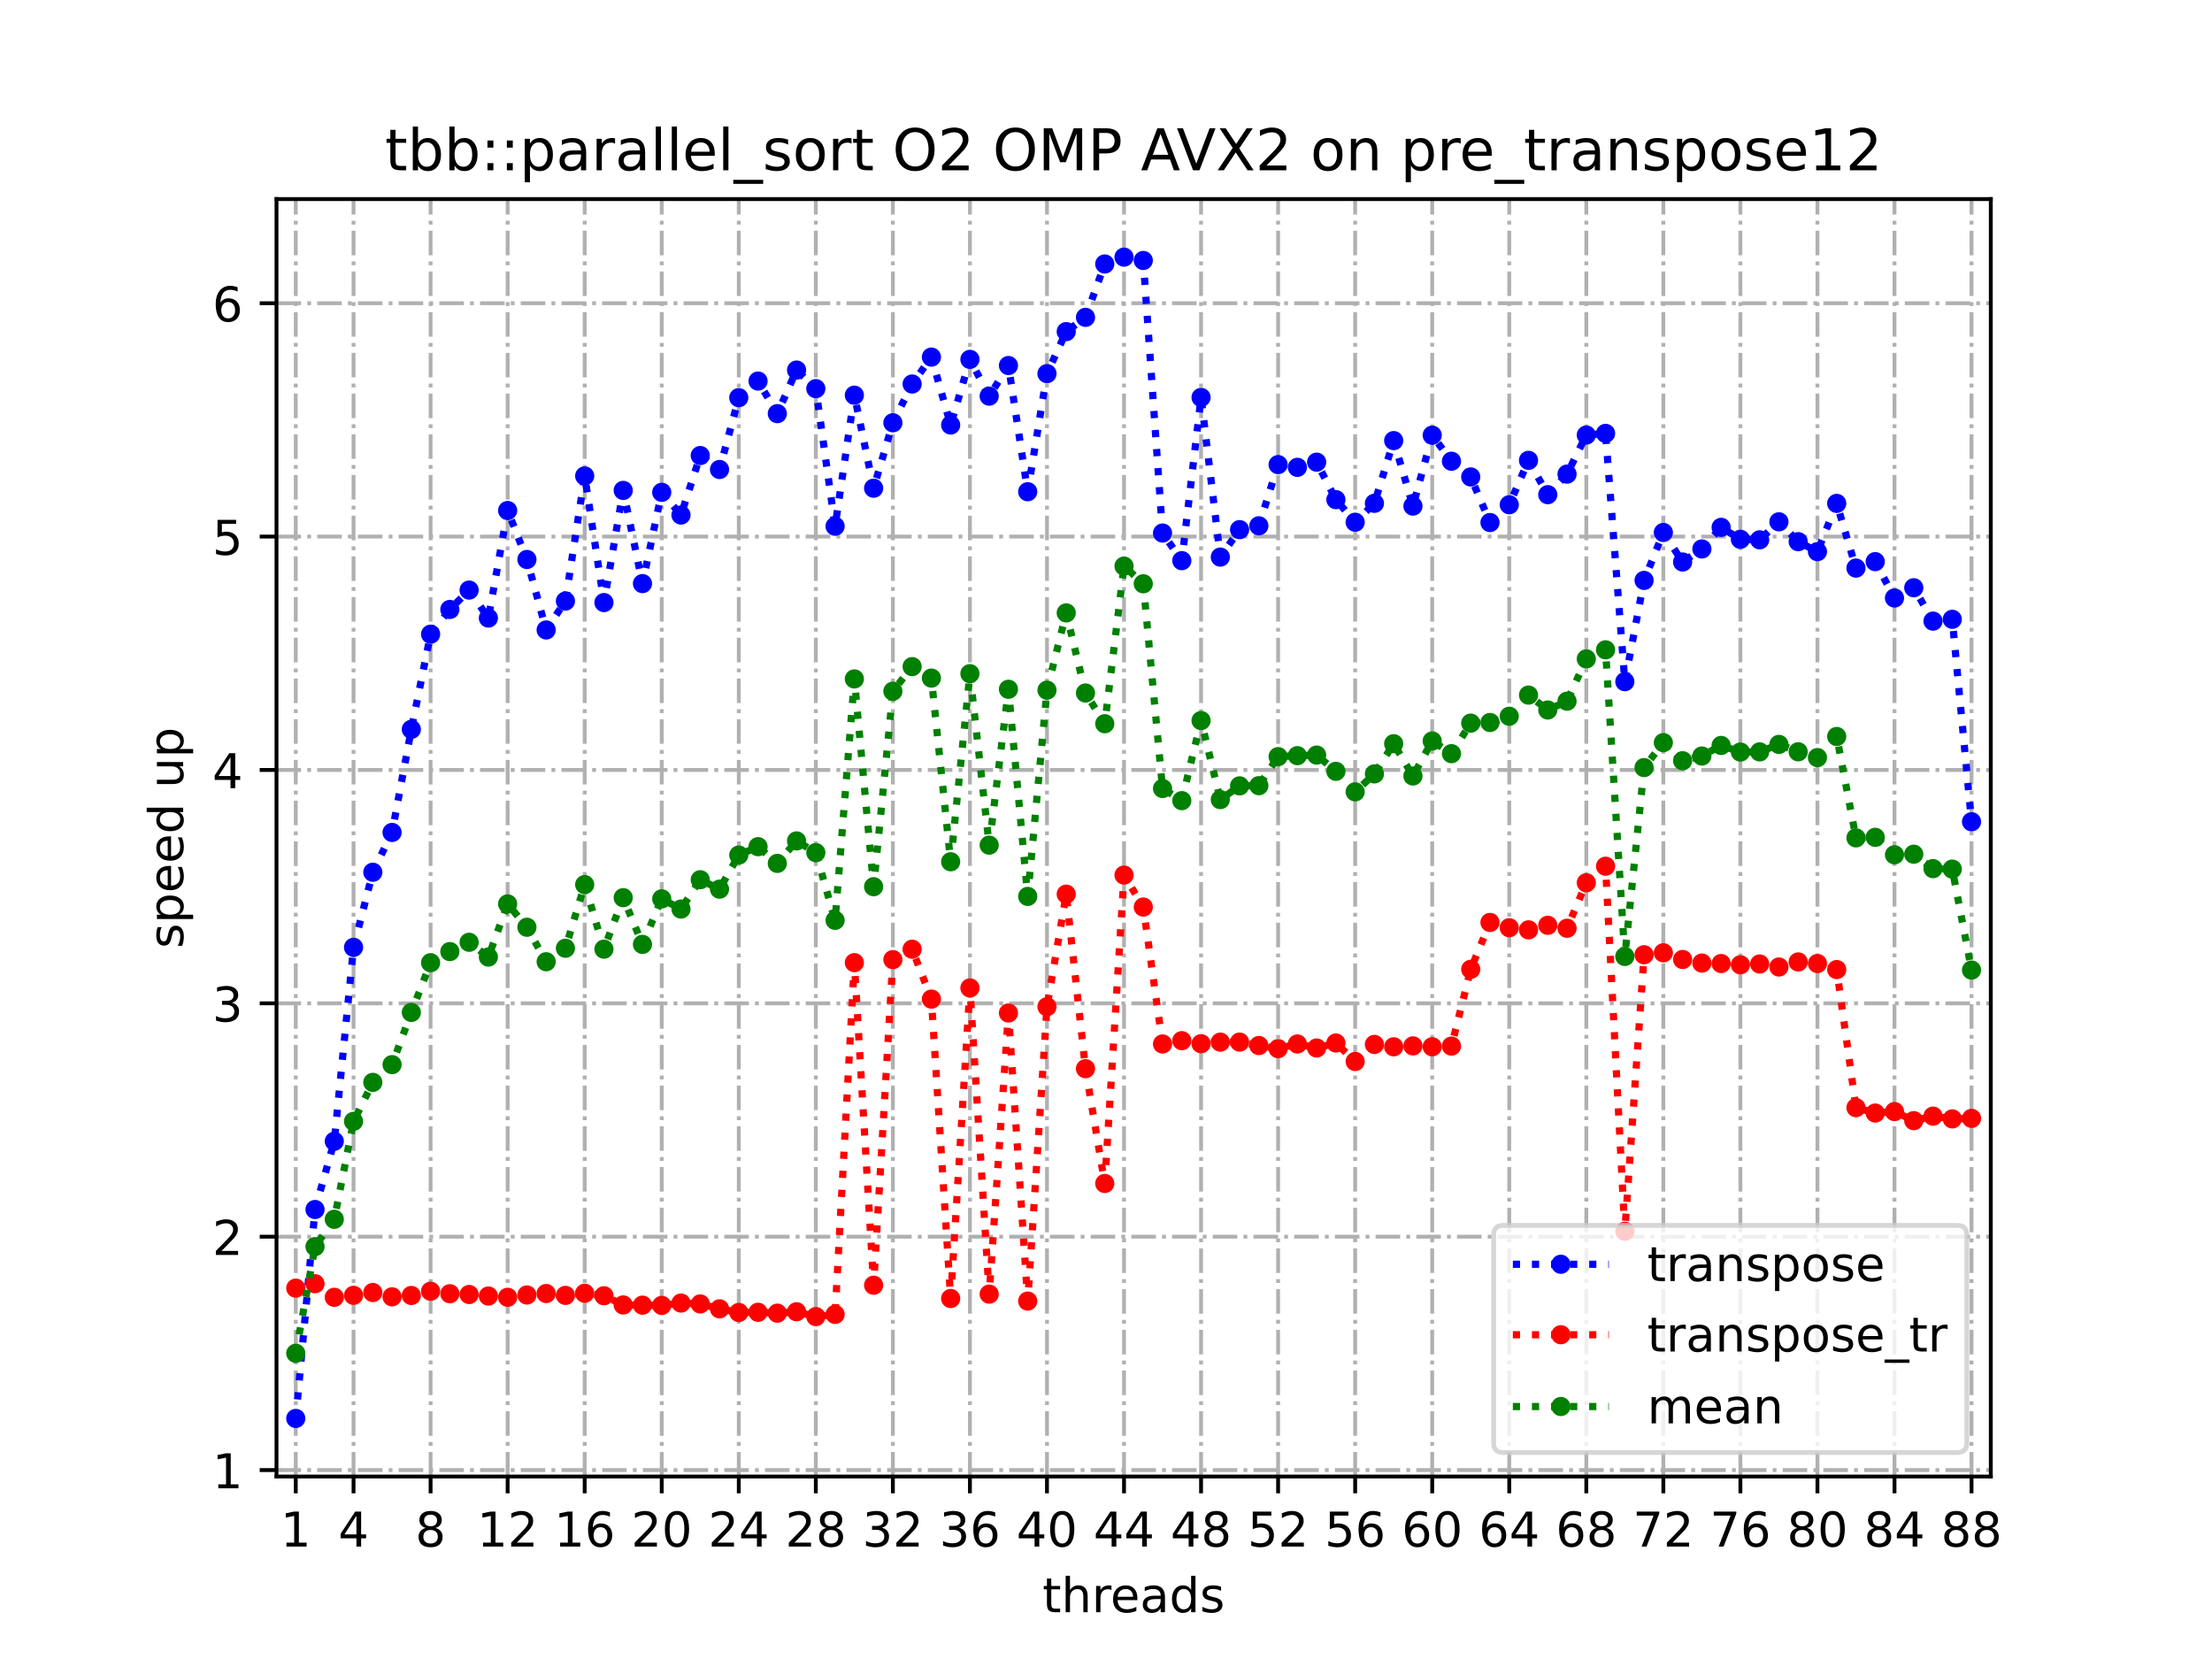 <?xml version="1.0" encoding="utf-8" standalone="no"?>
<!DOCTYPE svg PUBLIC "-//W3C//DTD SVG 1.1//EN"
  "http://www.w3.org/Graphics/SVG/1.1/DTD/svg11.dtd">
<!-- Created with matplotlib (https://matplotlib.org/) -->
<svg height="345.6pt" version="1.1" viewBox="0 0 460.8 345.6" width="460.8pt" xmlns="http://www.w3.org/2000/svg" xmlns:xlink="http://www.w3.org/1999/xlink">
 <defs>
  <style type="text/css">
*{stroke-linecap:butt;stroke-linejoin:round;}
  </style>
 </defs>
 <g id="figure_1">
  <g id="patch_1">
   <path d="M 0 345.6 
L 460.8 345.6 
L 460.8 0 
L 0 0 
z
" style="fill:#ffffff;"/>
  </g>
  <g id="axes_1">
   <g id="patch_2">
    <path d="M 57.6 307.584 
L 414.72 307.584 
L 414.72 41.472 
L 57.6 41.472 
z
" style="fill:#ffffff;"/>
   </g>
   <g id="matplotlib.axis_1">
    <g id="xtick_1">
     <g id="line2d_1">
      <path clip-path="url(#pdce059a98b)" d="M 61.613 307.584 
L 61.613 41.472 
" style="fill:none;stroke:#b0b0b0;stroke-dasharray:5.12,1.28,0.8,1.28;stroke-dashoffset:0;stroke-width:0.8;"/>
     </g>
     <g id="line2d_2">
      <defs>
       <path d="M 0 0 
L 0 3.5 
" id="mde49ae5b03" style="stroke:#000000;stroke-width:0.8;"/>
      </defs>
      <g>
       <use style="stroke:#000000;stroke-width:0.8;" x="61.613" xlink:href="#mde49ae5b03" y="307.584"/>
      </g>
     </g>
     <g id="text_1">
      <!-- 1 -->
      <defs>
       <path d="M 12.406 8.297 
L 28.516 8.297 
L 28.516 63.922 
L 10.984 60.406 
L 10.984 69.391 
L 28.422 72.906 
L 38.281 72.906 
L 38.281 8.297 
L 54.391 8.297 
L 54.391 0 
L 12.406 0 
z
" id="DejaVuSans-49"/>
      </defs>
      <g transform="translate(58.431 322.182)scale(0.1 -0.1)">
       <use xlink:href="#DejaVuSans-49"/>
      </g>
     </g>
    </g>
    <g id="xtick_2">
     <g id="line2d_3">
      <path clip-path="url(#pdce059a98b)" d="M 73.65 307.584 
L 73.65 41.472 
" style="fill:none;stroke:#b0b0b0;stroke-dasharray:5.12,1.28,0.8,1.28;stroke-dashoffset:0;stroke-width:0.8;"/>
     </g>
     <g id="line2d_4">
      <g>
       <use style="stroke:#000000;stroke-width:0.8;" x="73.65" xlink:href="#mde49ae5b03" y="307.584"/>
      </g>
     </g>
     <g id="text_2">
      <!-- 4 -->
      <defs>
       <path d="M 37.797 64.312 
L 12.891 25.391 
L 37.797 25.391 
z
M 35.203 72.906 
L 47.609 72.906 
L 47.609 25.391 
L 58.016 25.391 
L 58.016 17.188 
L 47.609 17.188 
L 47.609 0 
L 37.797 0 
L 37.797 17.188 
L 4.891 17.188 
L 4.891 26.703 
z
" id="DejaVuSans-52"/>
      </defs>
      <g transform="translate(70.469 322.182)scale(0.1 -0.1)">
       <use xlink:href="#DejaVuSans-52"/>
      </g>
     </g>
    </g>
    <g id="xtick_3">
     <g id="line2d_5">
      <path clip-path="url(#pdce059a98b)" d="M 89.701 307.584 
L 89.701 41.472 
" style="fill:none;stroke:#b0b0b0;stroke-dasharray:5.12,1.28,0.8,1.28;stroke-dashoffset:0;stroke-width:0.8;"/>
     </g>
     <g id="line2d_6">
      <g>
       <use style="stroke:#000000;stroke-width:0.8;" x="89.701" xlink:href="#mde49ae5b03" y="307.584"/>
      </g>
     </g>
     <g id="text_3">
      <!-- 8 -->
      <defs>
       <path d="M 31.781 34.625 
Q 24.75 34.625 20.719 30.859 
Q 16.703 27.094 16.703 20.516 
Q 16.703 13.922 20.719 10.156 
Q 24.75 6.391 31.781 6.391 
Q 38.812 6.391 42.859 10.172 
Q 46.922 13.969 46.922 20.516 
Q 46.922 27.094 42.891 30.859 
Q 38.875 34.625 31.781 34.625 
z
M 21.922 38.812 
Q 15.578 40.375 12.031 44.719 
Q 8.5 49.078 8.5 55.328 
Q 8.5 64.062 14.719 69.141 
Q 20.953 74.219 31.781 74.219 
Q 42.672 74.219 48.875 69.141 
Q 55.078 64.062 55.078 55.328 
Q 55.078 49.078 51.531 44.719 
Q 48 40.375 41.703 38.812 
Q 48.828 37.156 52.797 32.312 
Q 56.781 27.484 56.781 20.516 
Q 56.781 9.906 50.312 4.234 
Q 43.844 -1.422 31.781 -1.422 
Q 19.734 -1.422 13.25 4.234 
Q 6.781 9.906 6.781 20.516 
Q 6.781 27.484 10.781 32.312 
Q 14.797 37.156 21.922 38.812 
z
M 18.312 54.391 
Q 18.312 48.734 21.844 45.562 
Q 25.391 42.391 31.781 42.391 
Q 38.141 42.391 41.719 45.562 
Q 45.312 48.734 45.312 54.391 
Q 45.312 60.062 41.719 63.234 
Q 38.141 66.406 31.781 66.406 
Q 25.391 66.406 21.844 63.234 
Q 18.312 60.062 18.312 54.391 
z
" id="DejaVuSans-56"/>
      </defs>
      <g transform="translate(86.519 322.182)scale(0.1 -0.1)">
       <use xlink:href="#DejaVuSans-56"/>
      </g>
     </g>
    </g>
    <g id="xtick_4">
     <g id="line2d_7">
      <path clip-path="url(#pdce059a98b)" d="M 105.751 307.584 
L 105.751 41.472 
" style="fill:none;stroke:#b0b0b0;stroke-dasharray:5.12,1.28,0.8,1.28;stroke-dashoffset:0;stroke-width:0.8;"/>
     </g>
     <g id="line2d_8">
      <g>
       <use style="stroke:#000000;stroke-width:0.8;" x="105.751" xlink:href="#mde49ae5b03" y="307.584"/>
      </g>
     </g>
     <g id="text_4">
      <!-- 12 -->
      <defs>
       <path d="M 19.188 8.297 
L 53.609 8.297 
L 53.609 0 
L 7.328 0 
L 7.328 8.297 
Q 12.938 14.109 22.625 23.891 
Q 32.328 33.688 34.812 36.531 
Q 39.547 41.844 41.422 45.531 
Q 43.312 49.219 43.312 52.781 
Q 43.312 58.594 39.234 62.25 
Q 35.156 65.922 28.609 65.922 
Q 23.969 65.922 18.812 64.312 
Q 13.672 62.703 7.812 59.422 
L 7.812 69.391 
Q 13.766 71.781 18.938 73 
Q 24.125 74.219 28.422 74.219 
Q 39.75 74.219 46.484 68.547 
Q 53.219 62.891 53.219 53.422 
Q 53.219 48.922 51.531 44.891 
Q 49.859 40.875 45.406 35.406 
Q 44.188 33.984 37.641 27.219 
Q 31.109 20.453 19.188 8.297 
z
" id="DejaVuSans-50"/>
      </defs>
      <g transform="translate(99.389 322.182)scale(0.1 -0.1)">
       <use xlink:href="#DejaVuSans-49"/>
       <use x="63.623" xlink:href="#DejaVuSans-50"/>
      </g>
     </g>
    </g>
    <g id="xtick_5">
     <g id="line2d_9">
      <path clip-path="url(#pdce059a98b)" d="M 121.801 307.584 
L 121.801 41.472 
" style="fill:none;stroke:#b0b0b0;stroke-dasharray:5.12,1.28,0.8,1.28;stroke-dashoffset:0;stroke-width:0.8;"/>
     </g>
     <g id="line2d_10">
      <g>
       <use style="stroke:#000000;stroke-width:0.8;" x="121.801" xlink:href="#mde49ae5b03" y="307.584"/>
      </g>
     </g>
     <g id="text_5">
      <!-- 16 -->
      <defs>
       <path d="M 33.016 40.375 
Q 26.375 40.375 22.484 35.828 
Q 18.609 31.297 18.609 23.391 
Q 18.609 15.531 22.484 10.953 
Q 26.375 6.391 33.016 6.391 
Q 39.656 6.391 43.531 10.953 
Q 47.406 15.531 47.406 23.391 
Q 47.406 31.297 43.531 35.828 
Q 39.656 40.375 33.016 40.375 
z
M 52.594 71.297 
L 52.594 62.312 
Q 48.875 64.062 45.094 64.984 
Q 41.312 65.922 37.594 65.922 
Q 27.828 65.922 22.672 59.328 
Q 17.531 52.734 16.797 39.406 
Q 19.672 43.656 24.016 45.922 
Q 28.375 48.188 33.594 48.188 
Q 44.578 48.188 50.953 41.516 
Q 57.328 34.859 57.328 23.391 
Q 57.328 12.156 50.688 5.359 
Q 44.047 -1.422 33.016 -1.422 
Q 20.359 -1.422 13.672 8.266 
Q 6.984 17.969 6.984 36.375 
Q 6.984 53.656 15.188 63.938 
Q 23.391 74.219 37.203 74.219 
Q 40.922 74.219 44.703 73.484 
Q 48.484 72.75 52.594 71.297 
z
" id="DejaVuSans-54"/>
      </defs>
      <g transform="translate(115.439 322.182)scale(0.1 -0.1)">
       <use xlink:href="#DejaVuSans-49"/>
       <use x="63.623" xlink:href="#DejaVuSans-54"/>
      </g>
     </g>
    </g>
    <g id="xtick_6">
     <g id="line2d_11">
      <path clip-path="url(#pdce059a98b)" d="M 137.852 307.584 
L 137.852 41.472 
" style="fill:none;stroke:#b0b0b0;stroke-dasharray:5.12,1.28,0.8,1.28;stroke-dashoffset:0;stroke-width:0.8;"/>
     </g>
     <g id="line2d_12">
      <g>
       <use style="stroke:#000000;stroke-width:0.8;" x="137.852" xlink:href="#mde49ae5b03" y="307.584"/>
      </g>
     </g>
     <g id="text_6">
      <!-- 20 -->
      <defs>
       <path d="M 31.781 66.406 
Q 24.172 66.406 20.328 58.906 
Q 16.5 51.422 16.5 36.375 
Q 16.5 21.391 20.328 13.891 
Q 24.172 6.391 31.781 6.391 
Q 39.453 6.391 43.281 13.891 
Q 47.125 21.391 47.125 36.375 
Q 47.125 51.422 43.281 58.906 
Q 39.453 66.406 31.781 66.406 
z
M 31.781 74.219 
Q 44.047 74.219 50.516 64.516 
Q 56.984 54.828 56.984 36.375 
Q 56.984 17.969 50.516 8.266 
Q 44.047 -1.422 31.781 -1.422 
Q 19.531 -1.422 13.062 8.266 
Q 6.594 17.969 6.594 36.375 
Q 6.594 54.828 13.062 64.516 
Q 19.531 74.219 31.781 74.219 
z
" id="DejaVuSans-48"/>
      </defs>
      <g transform="translate(131.489 322.182)scale(0.1 -0.1)">
       <use xlink:href="#DejaVuSans-50"/>
       <use x="63.623" xlink:href="#DejaVuSans-48"/>
      </g>
     </g>
    </g>
    <g id="xtick_7">
     <g id="line2d_13">
      <path clip-path="url(#pdce059a98b)" d="M 153.902 307.584 
L 153.902 41.472 
" style="fill:none;stroke:#b0b0b0;stroke-dasharray:5.12,1.28,0.8,1.28;stroke-dashoffset:0;stroke-width:0.8;"/>
     </g>
     <g id="line2d_14">
      <g>
       <use style="stroke:#000000;stroke-width:0.8;" x="153.902" xlink:href="#mde49ae5b03" y="307.584"/>
      </g>
     </g>
     <g id="text_7">
      <!-- 24 -->
      <g transform="translate(147.54 322.182)scale(0.1 -0.1)">
       <use xlink:href="#DejaVuSans-50"/>
       <use x="63.623" xlink:href="#DejaVuSans-52"/>
      </g>
     </g>
    </g>
    <g id="xtick_8">
     <g id="line2d_15">
      <path clip-path="url(#pdce059a98b)" d="M 169.952 307.584 
L 169.952 41.472 
" style="fill:none;stroke:#b0b0b0;stroke-dasharray:5.12,1.28,0.8,1.28;stroke-dashoffset:0;stroke-width:0.8;"/>
     </g>
     <g id="line2d_16">
      <g>
       <use style="stroke:#000000;stroke-width:0.8;" x="169.952" xlink:href="#mde49ae5b03" y="307.584"/>
      </g>
     </g>
     <g id="text_8">
      <!-- 28 -->
      <g transform="translate(163.59 322.182)scale(0.1 -0.1)">
       <use xlink:href="#DejaVuSans-50"/>
       <use x="63.623" xlink:href="#DejaVuSans-56"/>
      </g>
     </g>
    </g>
    <g id="xtick_9">
     <g id="line2d_17">
      <path clip-path="url(#pdce059a98b)" d="M 186.003 307.584 
L 186.003 41.472 
" style="fill:none;stroke:#b0b0b0;stroke-dasharray:5.12,1.28,0.8,1.28;stroke-dashoffset:0;stroke-width:0.8;"/>
     </g>
     <g id="line2d_18">
      <g>
       <use style="stroke:#000000;stroke-width:0.8;" x="186.003" xlink:href="#mde49ae5b03" y="307.584"/>
      </g>
     </g>
     <g id="text_9">
      <!-- 32 -->
      <defs>
       <path d="M 40.578 39.312 
Q 47.656 37.797 51.625 33 
Q 55.609 28.219 55.609 21.188 
Q 55.609 10.406 48.188 4.484 
Q 40.766 -1.422 27.094 -1.422 
Q 22.516 -1.422 17.656 -0.516 
Q 12.797 0.391 7.625 2.203 
L 7.625 11.719 
Q 11.719 9.328 16.594 8.109 
Q 21.484 6.891 26.812 6.891 
Q 36.078 6.891 40.938 10.547 
Q 45.797 14.203 45.797 21.188 
Q 45.797 27.641 41.281 31.266 
Q 36.766 34.906 28.719 34.906 
L 20.219 34.906 
L 20.219 43.016 
L 29.109 43.016 
Q 36.375 43.016 40.234 45.922 
Q 44.094 48.828 44.094 54.297 
Q 44.094 59.906 40.109 62.906 
Q 36.141 65.922 28.719 65.922 
Q 24.656 65.922 20.016 65.031 
Q 15.375 64.156 9.812 62.312 
L 9.812 71.094 
Q 15.438 72.656 20.344 73.438 
Q 25.25 74.219 29.594 74.219 
Q 40.828 74.219 47.359 69.109 
Q 53.906 64.016 53.906 55.328 
Q 53.906 49.266 50.438 45.094 
Q 46.969 40.922 40.578 39.312 
z
" id="DejaVuSans-51"/>
      </defs>
      <g transform="translate(179.64 322.182)scale(0.1 -0.1)">
       <use xlink:href="#DejaVuSans-51"/>
       <use x="63.623" xlink:href="#DejaVuSans-50"/>
      </g>
     </g>
    </g>
    <g id="xtick_10">
     <g id="line2d_19">
      <path clip-path="url(#pdce059a98b)" d="M 202.053 307.584 
L 202.053 41.472 
" style="fill:none;stroke:#b0b0b0;stroke-dasharray:5.12,1.28,0.8,1.28;stroke-dashoffset:0;stroke-width:0.8;"/>
     </g>
     <g id="line2d_20">
      <g>
       <use style="stroke:#000000;stroke-width:0.8;" x="202.053" xlink:href="#mde49ae5b03" y="307.584"/>
      </g>
     </g>
     <g id="text_10">
      <!-- 36 -->
      <g transform="translate(195.691 322.182)scale(0.1 -0.1)">
       <use xlink:href="#DejaVuSans-51"/>
       <use x="63.623" xlink:href="#DejaVuSans-54"/>
      </g>
     </g>
    </g>
    <g id="xtick_11">
     <g id="line2d_21">
      <path clip-path="url(#pdce059a98b)" d="M 218.103 307.584 
L 218.103 41.472 
" style="fill:none;stroke:#b0b0b0;stroke-dasharray:5.12,1.28,0.8,1.28;stroke-dashoffset:0;stroke-width:0.8;"/>
     </g>
     <g id="line2d_22">
      <g>
       <use style="stroke:#000000;stroke-width:0.8;" x="218.103" xlink:href="#mde49ae5b03" y="307.584"/>
      </g>
     </g>
     <g id="text_11">
      <!-- 40 -->
      <g transform="translate(211.741 322.182)scale(0.1 -0.1)">
       <use xlink:href="#DejaVuSans-52"/>
       <use x="63.623" xlink:href="#DejaVuSans-48"/>
      </g>
     </g>
    </g>
    <g id="xtick_12">
     <g id="line2d_23">
      <path clip-path="url(#pdce059a98b)" d="M 234.154 307.584 
L 234.154 41.472 
" style="fill:none;stroke:#b0b0b0;stroke-dasharray:5.12,1.28,0.8,1.28;stroke-dashoffset:0;stroke-width:0.8;"/>
     </g>
     <g id="line2d_24">
      <g>
       <use style="stroke:#000000;stroke-width:0.8;" x="234.154" xlink:href="#mde49ae5b03" y="307.584"/>
      </g>
     </g>
     <g id="text_12">
      <!-- 44 -->
      <g transform="translate(227.791 322.182)scale(0.1 -0.1)">
       <use xlink:href="#DejaVuSans-52"/>
       <use x="63.623" xlink:href="#DejaVuSans-52"/>
      </g>
     </g>
    </g>
    <g id="xtick_13">
     <g id="line2d_25">
      <path clip-path="url(#pdce059a98b)" d="M 250.204 307.584 
L 250.204 41.472 
" style="fill:none;stroke:#b0b0b0;stroke-dasharray:5.12,1.28,0.8,1.28;stroke-dashoffset:0;stroke-width:0.8;"/>
     </g>
     <g id="line2d_26">
      <g>
       <use style="stroke:#000000;stroke-width:0.8;" x="250.204" xlink:href="#mde49ae5b03" y="307.584"/>
      </g>
     </g>
     <g id="text_13">
      <!-- 48 -->
      <g transform="translate(243.842 322.182)scale(0.1 -0.1)">
       <use xlink:href="#DejaVuSans-52"/>
       <use x="63.623" xlink:href="#DejaVuSans-56"/>
      </g>
     </g>
    </g>
    <g id="xtick_14">
     <g id="line2d_27">
      <path clip-path="url(#pdce059a98b)" d="M 266.254 307.584 
L 266.254 41.472 
" style="fill:none;stroke:#b0b0b0;stroke-dasharray:5.12,1.28,0.8,1.28;stroke-dashoffset:0;stroke-width:0.8;"/>
     </g>
     <g id="line2d_28">
      <g>
       <use style="stroke:#000000;stroke-width:0.8;" x="266.254" xlink:href="#mde49ae5b03" y="307.584"/>
      </g>
     </g>
     <g id="text_14">
      <!-- 52 -->
      <defs>
       <path d="M 10.797 72.906 
L 49.516 72.906 
L 49.516 64.594 
L 19.828 64.594 
L 19.828 46.734 
Q 21.969 47.469 24.109 47.828 
Q 26.266 48.188 28.422 48.188 
Q 40.625 48.188 47.75 41.5 
Q 54.891 34.812 54.891 23.391 
Q 54.891 11.625 47.562 5.094 
Q 40.234 -1.422 26.906 -1.422 
Q 22.312 -1.422 17.547 -0.641 
Q 12.797 0.141 7.719 1.703 
L 7.719 11.625 
Q 12.109 9.234 16.797 8.062 
Q 21.484 6.891 26.703 6.891 
Q 35.156 6.891 40.078 11.328 
Q 45.016 15.766 45.016 23.391 
Q 45.016 31 40.078 35.438 
Q 35.156 39.891 26.703 39.891 
Q 22.75 39.891 18.812 39.016 
Q 14.891 38.141 10.797 36.281 
z
" id="DejaVuSans-53"/>
      </defs>
      <g transform="translate(259.892 322.182)scale(0.1 -0.1)">
       <use xlink:href="#DejaVuSans-53"/>
       <use x="63.623" xlink:href="#DejaVuSans-50"/>
      </g>
     </g>
    </g>
    <g id="xtick_15">
     <g id="line2d_29">
      <path clip-path="url(#pdce059a98b)" d="M 282.305 307.584 
L 282.305 41.472 
" style="fill:none;stroke:#b0b0b0;stroke-dasharray:5.12,1.28,0.8,1.28;stroke-dashoffset:0;stroke-width:0.8;"/>
     </g>
     <g id="line2d_30">
      <g>
       <use style="stroke:#000000;stroke-width:0.8;" x="282.305" xlink:href="#mde49ae5b03" y="307.584"/>
      </g>
     </g>
     <g id="text_15">
      <!-- 56 -->
      <g transform="translate(275.942 322.182)scale(0.1 -0.1)">
       <use xlink:href="#DejaVuSans-53"/>
       <use x="63.623" xlink:href="#DejaVuSans-54"/>
      </g>
     </g>
    </g>
    <g id="xtick_16">
     <g id="line2d_31">
      <path clip-path="url(#pdce059a98b)" d="M 298.355 307.584 
L 298.355 41.472 
" style="fill:none;stroke:#b0b0b0;stroke-dasharray:5.12,1.28,0.8,1.28;stroke-dashoffset:0;stroke-width:0.8;"/>
     </g>
     <g id="line2d_32">
      <g>
       <use style="stroke:#000000;stroke-width:0.8;" x="298.355" xlink:href="#mde49ae5b03" y="307.584"/>
      </g>
     </g>
     <g id="text_16">
      <!-- 60 -->
      <g transform="translate(291.993 322.182)scale(0.1 -0.1)">
       <use xlink:href="#DejaVuSans-54"/>
       <use x="63.623" xlink:href="#DejaVuSans-48"/>
      </g>
     </g>
    </g>
    <g id="xtick_17">
     <g id="line2d_33">
      <path clip-path="url(#pdce059a98b)" d="M 314.405 307.584 
L 314.405 41.472 
" style="fill:none;stroke:#b0b0b0;stroke-dasharray:5.12,1.28,0.8,1.28;stroke-dashoffset:0;stroke-width:0.8;"/>
     </g>
     <g id="line2d_34">
      <g>
       <use style="stroke:#000000;stroke-width:0.8;" x="314.405" xlink:href="#mde49ae5b03" y="307.584"/>
      </g>
     </g>
     <g id="text_17">
      <!-- 64 -->
      <g transform="translate(308.043 322.182)scale(0.1 -0.1)">
       <use xlink:href="#DejaVuSans-54"/>
       <use x="63.623" xlink:href="#DejaVuSans-52"/>
      </g>
     </g>
    </g>
    <g id="xtick_18">
     <g id="line2d_35">
      <path clip-path="url(#pdce059a98b)" d="M 330.456 307.584 
L 330.456 41.472 
" style="fill:none;stroke:#b0b0b0;stroke-dasharray:5.12,1.28,0.8,1.28;stroke-dashoffset:0;stroke-width:0.8;"/>
     </g>
     <g id="line2d_36">
      <g>
       <use style="stroke:#000000;stroke-width:0.8;" x="330.456" xlink:href="#mde49ae5b03" y="307.584"/>
      </g>
     </g>
     <g id="text_18">
      <!-- 68 -->
      <g transform="translate(324.093 322.182)scale(0.1 -0.1)">
       <use xlink:href="#DejaVuSans-54"/>
       <use x="63.623" xlink:href="#DejaVuSans-56"/>
      </g>
     </g>
    </g>
    <g id="xtick_19">
     <g id="line2d_37">
      <path clip-path="url(#pdce059a98b)" d="M 346.506 307.584 
L 346.506 41.472 
" style="fill:none;stroke:#b0b0b0;stroke-dasharray:5.12,1.28,0.8,1.28;stroke-dashoffset:0;stroke-width:0.8;"/>
     </g>
     <g id="line2d_38">
      <g>
       <use style="stroke:#000000;stroke-width:0.8;" x="346.506" xlink:href="#mde49ae5b03" y="307.584"/>
      </g>
     </g>
     <g id="text_19">
      <!-- 72 -->
      <defs>
       <path d="M 8.203 72.906 
L 55.078 72.906 
L 55.078 68.703 
L 28.609 0 
L 18.312 0 
L 43.219 64.594 
L 8.203 64.594 
z
" id="DejaVuSans-55"/>
      </defs>
      <g transform="translate(340.144 322.182)scale(0.1 -0.1)">
       <use xlink:href="#DejaVuSans-55"/>
       <use x="63.623" xlink:href="#DejaVuSans-50"/>
      </g>
     </g>
    </g>
    <g id="xtick_20">
     <g id="line2d_39">
      <path clip-path="url(#pdce059a98b)" d="M 362.556 307.584 
L 362.556 41.472 
" style="fill:none;stroke:#b0b0b0;stroke-dasharray:5.12,1.28,0.8,1.28;stroke-dashoffset:0;stroke-width:0.8;"/>
     </g>
     <g id="line2d_40">
      <g>
       <use style="stroke:#000000;stroke-width:0.8;" x="362.556" xlink:href="#mde49ae5b03" y="307.584"/>
      </g>
     </g>
     <g id="text_20">
      <!-- 76 -->
      <g transform="translate(356.194 322.182)scale(0.1 -0.1)">
       <use xlink:href="#DejaVuSans-55"/>
       <use x="63.623" xlink:href="#DejaVuSans-54"/>
      </g>
     </g>
    </g>
    <g id="xtick_21">
     <g id="line2d_41">
      <path clip-path="url(#pdce059a98b)" d="M 378.607 307.584 
L 378.607 41.472 
" style="fill:none;stroke:#b0b0b0;stroke-dasharray:5.12,1.28,0.8,1.28;stroke-dashoffset:0;stroke-width:0.8;"/>
     </g>
     <g id="line2d_42">
      <g>
       <use style="stroke:#000000;stroke-width:0.8;" x="378.607" xlink:href="#mde49ae5b03" y="307.584"/>
      </g>
     </g>
     <g id="text_21">
      <!-- 80 -->
      <g transform="translate(372.244 322.182)scale(0.1 -0.1)">
       <use xlink:href="#DejaVuSans-56"/>
       <use x="63.623" xlink:href="#DejaVuSans-48"/>
      </g>
     </g>
    </g>
    <g id="xtick_22">
     <g id="line2d_43">
      <path clip-path="url(#pdce059a98b)" d="M 394.657 307.584 
L 394.657 41.472 
" style="fill:none;stroke:#b0b0b0;stroke-dasharray:5.12,1.28,0.8,1.28;stroke-dashoffset:0;stroke-width:0.8;"/>
     </g>
     <g id="line2d_44">
      <g>
       <use style="stroke:#000000;stroke-width:0.8;" x="394.657" xlink:href="#mde49ae5b03" y="307.584"/>
      </g>
     </g>
     <g id="text_22">
      <!-- 84 -->
      <g transform="translate(388.295 322.182)scale(0.1 -0.1)">
       <use xlink:href="#DejaVuSans-56"/>
       <use x="63.623" xlink:href="#DejaVuSans-52"/>
      </g>
     </g>
    </g>
    <g id="xtick_23">
     <g id="line2d_45">
      <path clip-path="url(#pdce059a98b)" d="M 410.707 307.584 
L 410.707 41.472 
" style="fill:none;stroke:#b0b0b0;stroke-dasharray:5.12,1.28,0.8,1.28;stroke-dashoffset:0;stroke-width:0.8;"/>
     </g>
     <g id="line2d_46">
      <g>
       <use style="stroke:#000000;stroke-width:0.8;" x="410.707" xlink:href="#mde49ae5b03" y="307.584"/>
      </g>
     </g>
     <g id="text_23">
      <!-- 88 -->
      <g transform="translate(404.345 322.182)scale(0.1 -0.1)">
       <use xlink:href="#DejaVuSans-56"/>
       <use x="63.623" xlink:href="#DejaVuSans-56"/>
      </g>
     </g>
    </g>
    <g id="text_24">
     <!-- threads -->
     <defs>
      <path d="M 18.312 70.219 
L 18.312 54.688 
L 36.812 54.688 
L 36.812 47.703 
L 18.312 47.703 
L 18.312 18.016 
Q 18.312 11.328 20.141 9.422 
Q 21.969 7.516 27.594 7.516 
L 36.812 7.516 
L 36.812 0 
L 27.594 0 
Q 17.188 0 13.234 3.875 
Q 9.281 7.766 9.281 18.016 
L 9.281 47.703 
L 2.688 47.703 
L 2.688 54.688 
L 9.281 54.688 
L 9.281 70.219 
z
" id="DejaVuSans-116"/>
      <path d="M 54.891 33.016 
L 54.891 0 
L 45.906 0 
L 45.906 32.719 
Q 45.906 40.484 42.875 44.328 
Q 39.844 48.188 33.797 48.188 
Q 26.516 48.188 22.312 43.547 
Q 18.109 38.922 18.109 30.906 
L 18.109 0 
L 9.078 0 
L 9.078 75.984 
L 18.109 75.984 
L 18.109 46.188 
Q 21.344 51.125 25.703 53.562 
Q 30.078 56 35.797 56 
Q 45.219 56 50.047 50.172 
Q 54.891 44.344 54.891 33.016 
z
" id="DejaVuSans-104"/>
      <path d="M 41.109 46.297 
Q 39.594 47.172 37.812 47.578 
Q 36.031 48 33.891 48 
Q 26.266 48 22.188 43.047 
Q 18.109 38.094 18.109 28.812 
L 18.109 0 
L 9.078 0 
L 9.078 54.688 
L 18.109 54.688 
L 18.109 46.188 
Q 20.953 51.172 25.484 53.578 
Q 30.031 56 36.531 56 
Q 37.453 56 38.578 55.875 
Q 39.703 55.766 41.062 55.516 
z
" id="DejaVuSans-114"/>
      <path d="M 56.203 29.594 
L 56.203 25.203 
L 14.891 25.203 
Q 15.484 15.922 20.484 11.062 
Q 25.484 6.203 34.422 6.203 
Q 39.594 6.203 44.453 7.469 
Q 49.312 8.734 54.109 11.281 
L 54.109 2.781 
Q 49.266 0.734 44.188 -0.344 
Q 39.109 -1.422 33.891 -1.422 
Q 20.797 -1.422 13.156 6.188 
Q 5.516 13.812 5.516 26.812 
Q 5.516 40.234 12.766 48.109 
Q 20.016 56 32.328 56 
Q 43.359 56 49.781 48.891 
Q 56.203 41.797 56.203 29.594 
z
M 47.219 32.234 
Q 47.125 39.594 43.094 43.984 
Q 39.062 48.391 32.422 48.391 
Q 24.906 48.391 20.391 44.141 
Q 15.875 39.891 15.188 32.172 
z
" id="DejaVuSans-101"/>
      <path d="M 34.281 27.484 
Q 23.391 27.484 19.188 25 
Q 14.984 22.516 14.984 16.5 
Q 14.984 11.719 18.141 8.906 
Q 21.297 6.109 26.703 6.109 
Q 34.188 6.109 38.703 11.406 
Q 43.219 16.703 43.219 25.484 
L 43.219 27.484 
z
M 52.203 31.203 
L 52.203 0 
L 43.219 0 
L 43.219 8.297 
Q 40.141 3.328 35.547 0.953 
Q 30.953 -1.422 24.312 -1.422 
Q 15.922 -1.422 10.953 3.297 
Q 6 8.016 6 15.922 
Q 6 25.141 12.172 29.828 
Q 18.359 34.516 30.609 34.516 
L 43.219 34.516 
L 43.219 35.406 
Q 43.219 41.609 39.141 45 
Q 35.062 48.391 27.688 48.391 
Q 23 48.391 18.547 47.266 
Q 14.109 46.141 10.016 43.891 
L 10.016 52.203 
Q 14.938 54.109 19.578 55.047 
Q 24.219 56 28.609 56 
Q 40.484 56 46.344 49.844 
Q 52.203 43.703 52.203 31.203 
z
" id="DejaVuSans-97"/>
      <path d="M 45.406 46.391 
L 45.406 75.984 
L 54.391 75.984 
L 54.391 0 
L 45.406 0 
L 45.406 8.203 
Q 42.578 3.328 38.25 0.953 
Q 33.938 -1.422 27.875 -1.422 
Q 17.969 -1.422 11.734 6.484 
Q 5.516 14.406 5.516 27.297 
Q 5.516 40.188 11.734 48.094 
Q 17.969 56 27.875 56 
Q 33.938 56 38.25 53.625 
Q 42.578 51.266 45.406 46.391 
z
M 14.797 27.297 
Q 14.797 17.391 18.875 11.75 
Q 22.953 6.109 30.078 6.109 
Q 37.203 6.109 41.297 11.75 
Q 45.406 17.391 45.406 27.297 
Q 45.406 37.203 41.297 42.844 
Q 37.203 48.484 30.078 48.484 
Q 22.953 48.484 18.875 42.844 
Q 14.797 37.203 14.797 27.297 
z
" id="DejaVuSans-100"/>
      <path d="M 44.281 53.078 
L 44.281 44.578 
Q 40.484 46.531 36.375 47.5 
Q 32.281 48.484 27.875 48.484 
Q 21.188 48.484 17.844 46.438 
Q 14.5 44.391 14.5 40.281 
Q 14.5 37.156 16.891 35.375 
Q 19.281 33.594 26.516 31.984 
L 29.594 31.297 
Q 39.156 29.25 43.188 25.516 
Q 47.219 21.781 47.219 15.094 
Q 47.219 7.469 41.188 3.016 
Q 35.156 -1.422 24.609 -1.422 
Q 20.219 -1.422 15.453 -0.562 
Q 10.688 0.297 5.422 2 
L 5.422 11.281 
Q 10.406 8.688 15.234 7.391 
Q 20.062 6.109 24.812 6.109 
Q 31.156 6.109 34.562 8.281 
Q 37.984 10.453 37.984 14.406 
Q 37.984 18.062 35.516 20.016 
Q 33.062 21.969 24.703 23.781 
L 21.578 24.516 
Q 13.234 26.266 9.516 29.906 
Q 5.812 33.547 5.812 39.891 
Q 5.812 47.609 11.281 51.797 
Q 16.75 56 26.812 56 
Q 31.781 56 36.172 55.266 
Q 40.578 54.547 44.281 53.078 
z
" id="DejaVuSans-115"/>
     </defs>
     <g transform="translate(217.169 335.861)scale(0.1 -0.1)">
      <use xlink:href="#DejaVuSans-116"/>
      <use x="39.209" xlink:href="#DejaVuSans-104"/>
      <use x="102.588" xlink:href="#DejaVuSans-114"/>
      <use x="141.451" xlink:href="#DejaVuSans-101"/>
      <use x="202.975" xlink:href="#DejaVuSans-97"/>
      <use x="264.254" xlink:href="#DejaVuSans-100"/>
      <use x="327.73" xlink:href="#DejaVuSans-115"/>
     </g>
    </g>
   </g>
   <g id="matplotlib.axis_2">
    <g id="ytick_1">
     <g id="line2d_47">
      <path clip-path="url(#pdce059a98b)" d="M 57.6 306.242 
L 414.72 306.242 
" style="fill:none;stroke:#b0b0b0;stroke-dasharray:5.12,1.28,0.8,1.28;stroke-dashoffset:0;stroke-width:0.8;"/>
     </g>
     <g id="line2d_48">
      <defs>
       <path d="M 0 0 
L -3.5 0 
" id="mf0879e48ab" style="stroke:#000000;stroke-width:0.8;"/>
      </defs>
      <g>
       <use style="stroke:#000000;stroke-width:0.8;" x="57.6" xlink:href="#mf0879e48ab" y="306.242"/>
      </g>
     </g>
     <g id="text_25">
      <!-- 1 -->
      <g transform="translate(44.237 310.042)scale(0.1 -0.1)">
       <use xlink:href="#DejaVuSans-49"/>
      </g>
     </g>
    </g>
    <g id="ytick_2">
     <g id="line2d_49">
      <path clip-path="url(#pdce059a98b)" d="M 57.6 257.627 
L 414.72 257.627 
" style="fill:none;stroke:#b0b0b0;stroke-dasharray:5.12,1.28,0.8,1.28;stroke-dashoffset:0;stroke-width:0.8;"/>
     </g>
     <g id="line2d_50">
      <g>
       <use style="stroke:#000000;stroke-width:0.8;" x="57.6" xlink:href="#mf0879e48ab" y="257.627"/>
      </g>
     </g>
     <g id="text_26">
      <!-- 2 -->
      <g transform="translate(44.237 261.426)scale(0.1 -0.1)">
       <use xlink:href="#DejaVuSans-50"/>
      </g>
     </g>
    </g>
    <g id="ytick_3">
     <g id="line2d_51">
      <path clip-path="url(#pdce059a98b)" d="M 57.6 209.011 
L 414.72 209.011 
" style="fill:none;stroke:#b0b0b0;stroke-dasharray:5.12,1.28,0.8,1.28;stroke-dashoffset:0;stroke-width:0.8;"/>
     </g>
     <g id="line2d_52">
      <g>
       <use style="stroke:#000000;stroke-width:0.8;" x="57.6" xlink:href="#mf0879e48ab" y="209.011"/>
      </g>
     </g>
     <g id="text_27">
      <!-- 3 -->
      <g transform="translate(44.237 212.81)scale(0.1 -0.1)">
       <use xlink:href="#DejaVuSans-51"/>
      </g>
     </g>
    </g>
    <g id="ytick_4">
     <g id="line2d_53">
      <path clip-path="url(#pdce059a98b)" d="M 57.6 160.396 
L 414.72 160.396 
" style="fill:none;stroke:#b0b0b0;stroke-dasharray:5.12,1.28,0.8,1.28;stroke-dashoffset:0;stroke-width:0.8;"/>
     </g>
     <g id="line2d_54">
      <g>
       <use style="stroke:#000000;stroke-width:0.8;" x="57.6" xlink:href="#mf0879e48ab" y="160.396"/>
      </g>
     </g>
     <g id="text_28">
      <!-- 4 -->
      <g transform="translate(44.237 164.195)scale(0.1 -0.1)">
       <use xlink:href="#DejaVuSans-52"/>
      </g>
     </g>
    </g>
    <g id="ytick_5">
     <g id="line2d_55">
      <path clip-path="url(#pdce059a98b)" d="M 57.6 111.78 
L 414.72 111.78 
" style="fill:none;stroke:#b0b0b0;stroke-dasharray:5.12,1.28,0.8,1.28;stroke-dashoffset:0;stroke-width:0.8;"/>
     </g>
     <g id="line2d_56">
      <g>
       <use style="stroke:#000000;stroke-width:0.8;" x="57.6" xlink:href="#mf0879e48ab" y="111.78"/>
      </g>
     </g>
     <g id="text_29">
      <!-- 5 -->
      <g transform="translate(44.237 115.579)scale(0.1 -0.1)">
       <use xlink:href="#DejaVuSans-53"/>
      </g>
     </g>
    </g>
    <g id="ytick_6">
     <g id="line2d_57">
      <path clip-path="url(#pdce059a98b)" d="M 57.6 63.164 
L 414.72 63.164 
" style="fill:none;stroke:#b0b0b0;stroke-dasharray:5.12,1.28,0.8,1.28;stroke-dashoffset:0;stroke-width:0.8;"/>
     </g>
     <g id="line2d_58">
      <g>
       <use style="stroke:#000000;stroke-width:0.8;" x="57.6" xlink:href="#mf0879e48ab" y="63.164"/>
      </g>
     </g>
     <g id="text_30">
      <!-- 6 -->
      <g transform="translate(44.237 66.964)scale(0.1 -0.1)">
       <use xlink:href="#DejaVuSans-54"/>
      </g>
     </g>
    </g>
    <g id="text_31">
     <!-- speed up -->
     <defs>
      <path d="M 18.109 8.203 
L 18.109 -20.797 
L 9.078 -20.797 
L 9.078 54.688 
L 18.109 54.688 
L 18.109 46.391 
Q 20.953 51.266 25.266 53.625 
Q 29.594 56 35.594 56 
Q 45.562 56 51.781 48.094 
Q 58.016 40.188 58.016 27.297 
Q 58.016 14.406 51.781 6.484 
Q 45.562 -1.422 35.594 -1.422 
Q 29.594 -1.422 25.266 0.953 
Q 20.953 3.328 18.109 8.203 
z
M 48.688 27.297 
Q 48.688 37.203 44.609 42.844 
Q 40.531 48.484 33.406 48.484 
Q 26.266 48.484 22.188 42.844 
Q 18.109 37.203 18.109 27.297 
Q 18.109 17.391 22.188 11.75 
Q 26.266 6.109 33.406 6.109 
Q 40.531 6.109 44.609 11.75 
Q 48.688 17.391 48.688 27.297 
z
" id="DejaVuSans-112"/>
      <path id="DejaVuSans-32"/>
      <path d="M 8.5 21.578 
L 8.5 54.688 
L 17.484 54.688 
L 17.484 21.922 
Q 17.484 14.156 20.5 10.266 
Q 23.531 6.391 29.594 6.391 
Q 36.859 6.391 41.078 11.031 
Q 45.312 15.672 45.312 23.688 
L 45.312 54.688 
L 54.297 54.688 
L 54.297 0 
L 45.312 0 
L 45.312 8.406 
Q 42.047 3.422 37.719 1 
Q 33.406 -1.422 27.688 -1.422 
Q 18.266 -1.422 13.375 4.438 
Q 8.5 10.297 8.5 21.578 
z
M 31.109 56 
z
" id="DejaVuSans-117"/>
     </defs>
     <g transform="translate(38.158 197.566)rotate(-90)scale(0.1 -0.1)">
      <use xlink:href="#DejaVuSans-115"/>
      <use x="52.1" xlink:href="#DejaVuSans-112"/>
      <use x="115.576" xlink:href="#DejaVuSans-101"/>
      <use x="177.1" xlink:href="#DejaVuSans-101"/>
      <use x="238.623" xlink:href="#DejaVuSans-100"/>
      <use x="302.1" xlink:href="#DejaVuSans-32"/>
      <use x="333.887" xlink:href="#DejaVuSans-117"/>
      <use x="397.266" xlink:href="#DejaVuSans-112"/>
     </g>
    </g>
   </g>
   <g id="line2d_59">
    <path clip-path="url(#pdce059a98b)" d="M 61.613 295.488 
L 65.625 251.963 
L 69.638 237.754 
L 73.65 197.351 
L 77.663 181.707 
L 81.676 173.414 
L 85.688 151.937 
L 89.701 132.117 
L 93.713 126.961 
L 97.726 122.926 
L 101.738 128.749 
L 105.751 106.349 
L 109.764 116.552 
L 113.776 131.231 
L 117.789 125.217 
L 121.801 99.15 
L 125.814 125.525 
L 129.827 102.163 
L 133.839 121.573 
L 137.852 102.565 
L 141.864 107.291 
L 145.877 94.898 
L 149.889 97.803 
L 153.902 82.842 
L 157.915 79.383 
L 161.927 86.167 
L 165.94 77.091 
L 169.952 80.963 
L 173.965 109.629 
L 177.978 82.325 
L 181.99 101.702 
L 186.003 88.073 
L 190.015 79.997 
L 194.028 74.389 
L 198.04 88.537 
L 202.053 74.866 
L 206.066 82.525 
L 210.078 76.149 
L 214.091 102.436 
L 218.103 77.836 
L 222.116 69.081 
L 226.129 66.108 
L 230.141 54.992 
L 234.154 53.568 
L 238.166 54.262 
L 242.179 111.043 
L 246.191 116.795 
L 250.204 82.792 
L 254.217 116.053 
L 258.229 110.332 
L 262.242 109.534 
L 266.254 96.787 
L 270.267 97.356 
L 274.28 96.276 
L 278.292 104.089 
L 282.305 108.787 
L 286.317 104.852 
L 290.33 91.787 
L 294.342 105.428 
L 298.355 90.66 
L 302.368 96.08 
L 306.38 99.356 
L 310.393 108.855 
L 314.405 105.147 
L 318.418 95.899 
L 322.431 103.051 
L 326.443 98.767 
L 330.456 90.629 
L 334.468 90.282 
L 338.481 142.005 
L 342.493 120.909 
L 346.506 110.923 
L 350.519 117.076 
L 354.531 114.358 
L 358.544 109.859 
L 362.556 112.348 
L 366.569 112.454 
L 370.582 108.705 
L 374.594 112.837 
L 378.607 114.917 
L 382.619 104.866 
L 386.632 118.342 
L 390.644 116.999 
L 394.657 124.574 
L 398.67 122.44 
L 402.682 129.392 
L 406.695 129.013 
L 410.707 171.185 
" style="fill:none;stroke:#0000ff;stroke-dasharray:1.5,2.475;stroke-dashoffset:0;stroke-width:1.5;"/>
    <defs>
     <path d="M 0 1.5 
C 0.398 1.5 0.779 1.342 1.061 1.061 
C 1.342 0.779 1.5 0.398 1.5 0 
C 1.5 -0.398 1.342 -0.779 1.061 -1.061 
C 0.779 -1.342 0.398 -1.5 0 -1.5 
C -0.398 -1.5 -0.779 -1.342 -1.061 -1.061 
C -1.342 -0.779 -1.5 -0.398 -1.5 0 
C -1.5 0.398 -1.342 0.779 -1.061 1.061 
C -0.779 1.342 -0.398 1.5 0 1.5 
z
" id="m09d8749ad4" style="stroke:#0000ff;"/>
    </defs>
    <g clip-path="url(#pdce059a98b)">
     <use style="fill:#0000ff;stroke:#0000ff;" x="61.613" xlink:href="#m09d8749ad4" y="295.488"/>
     <use style="fill:#0000ff;stroke:#0000ff;" x="65.625" xlink:href="#m09d8749ad4" y="251.963"/>
     <use style="fill:#0000ff;stroke:#0000ff;" x="69.638" xlink:href="#m09d8749ad4" y="237.754"/>
     <use style="fill:#0000ff;stroke:#0000ff;" x="73.65" xlink:href="#m09d8749ad4" y="197.351"/>
     <use style="fill:#0000ff;stroke:#0000ff;" x="77.663" xlink:href="#m09d8749ad4" y="181.707"/>
     <use style="fill:#0000ff;stroke:#0000ff;" x="81.676" xlink:href="#m09d8749ad4" y="173.414"/>
     <use style="fill:#0000ff;stroke:#0000ff;" x="85.688" xlink:href="#m09d8749ad4" y="151.937"/>
     <use style="fill:#0000ff;stroke:#0000ff;" x="89.701" xlink:href="#m09d8749ad4" y="132.117"/>
     <use style="fill:#0000ff;stroke:#0000ff;" x="93.713" xlink:href="#m09d8749ad4" y="126.961"/>
     <use style="fill:#0000ff;stroke:#0000ff;" x="97.726" xlink:href="#m09d8749ad4" y="122.926"/>
     <use style="fill:#0000ff;stroke:#0000ff;" x="101.738" xlink:href="#m09d8749ad4" y="128.749"/>
     <use style="fill:#0000ff;stroke:#0000ff;" x="105.751" xlink:href="#m09d8749ad4" y="106.349"/>
     <use style="fill:#0000ff;stroke:#0000ff;" x="109.764" xlink:href="#m09d8749ad4" y="116.552"/>
     <use style="fill:#0000ff;stroke:#0000ff;" x="113.776" xlink:href="#m09d8749ad4" y="131.231"/>
     <use style="fill:#0000ff;stroke:#0000ff;" x="117.789" xlink:href="#m09d8749ad4" y="125.217"/>
     <use style="fill:#0000ff;stroke:#0000ff;" x="121.801" xlink:href="#m09d8749ad4" y="99.15"/>
     <use style="fill:#0000ff;stroke:#0000ff;" x="125.814" xlink:href="#m09d8749ad4" y="125.525"/>
     <use style="fill:#0000ff;stroke:#0000ff;" x="129.827" xlink:href="#m09d8749ad4" y="102.163"/>
     <use style="fill:#0000ff;stroke:#0000ff;" x="133.839" xlink:href="#m09d8749ad4" y="121.573"/>
     <use style="fill:#0000ff;stroke:#0000ff;" x="137.852" xlink:href="#m09d8749ad4" y="102.565"/>
     <use style="fill:#0000ff;stroke:#0000ff;" x="141.864" xlink:href="#m09d8749ad4" y="107.291"/>
     <use style="fill:#0000ff;stroke:#0000ff;" x="145.877" xlink:href="#m09d8749ad4" y="94.898"/>
     <use style="fill:#0000ff;stroke:#0000ff;" x="149.889" xlink:href="#m09d8749ad4" y="97.803"/>
     <use style="fill:#0000ff;stroke:#0000ff;" x="153.902" xlink:href="#m09d8749ad4" y="82.842"/>
     <use style="fill:#0000ff;stroke:#0000ff;" x="157.915" xlink:href="#m09d8749ad4" y="79.383"/>
     <use style="fill:#0000ff;stroke:#0000ff;" x="161.927" xlink:href="#m09d8749ad4" y="86.167"/>
     <use style="fill:#0000ff;stroke:#0000ff;" x="165.94" xlink:href="#m09d8749ad4" y="77.091"/>
     <use style="fill:#0000ff;stroke:#0000ff;" x="169.952" xlink:href="#m09d8749ad4" y="80.963"/>
     <use style="fill:#0000ff;stroke:#0000ff;" x="173.965" xlink:href="#m09d8749ad4" y="109.629"/>
     <use style="fill:#0000ff;stroke:#0000ff;" x="177.978" xlink:href="#m09d8749ad4" y="82.325"/>
     <use style="fill:#0000ff;stroke:#0000ff;" x="181.99" xlink:href="#m09d8749ad4" y="101.702"/>
     <use style="fill:#0000ff;stroke:#0000ff;" x="186.003" xlink:href="#m09d8749ad4" y="88.073"/>
     <use style="fill:#0000ff;stroke:#0000ff;" x="190.015" xlink:href="#m09d8749ad4" y="79.997"/>
     <use style="fill:#0000ff;stroke:#0000ff;" x="194.028" xlink:href="#m09d8749ad4" y="74.389"/>
     <use style="fill:#0000ff;stroke:#0000ff;" x="198.04" xlink:href="#m09d8749ad4" y="88.537"/>
     <use style="fill:#0000ff;stroke:#0000ff;" x="202.053" xlink:href="#m09d8749ad4" y="74.866"/>
     <use style="fill:#0000ff;stroke:#0000ff;" x="206.066" xlink:href="#m09d8749ad4" y="82.525"/>
     <use style="fill:#0000ff;stroke:#0000ff;" x="210.078" xlink:href="#m09d8749ad4" y="76.149"/>
     <use style="fill:#0000ff;stroke:#0000ff;" x="214.091" xlink:href="#m09d8749ad4" y="102.436"/>
     <use style="fill:#0000ff;stroke:#0000ff;" x="218.103" xlink:href="#m09d8749ad4" y="77.836"/>
     <use style="fill:#0000ff;stroke:#0000ff;" x="222.116" xlink:href="#m09d8749ad4" y="69.081"/>
     <use style="fill:#0000ff;stroke:#0000ff;" x="226.129" xlink:href="#m09d8749ad4" y="66.108"/>
     <use style="fill:#0000ff;stroke:#0000ff;" x="230.141" xlink:href="#m09d8749ad4" y="54.992"/>
     <use style="fill:#0000ff;stroke:#0000ff;" x="234.154" xlink:href="#m09d8749ad4" y="53.568"/>
     <use style="fill:#0000ff;stroke:#0000ff;" x="238.166" xlink:href="#m09d8749ad4" y="54.262"/>
     <use style="fill:#0000ff;stroke:#0000ff;" x="242.179" xlink:href="#m09d8749ad4" y="111.043"/>
     <use style="fill:#0000ff;stroke:#0000ff;" x="246.191" xlink:href="#m09d8749ad4" y="116.795"/>
     <use style="fill:#0000ff;stroke:#0000ff;" x="250.204" xlink:href="#m09d8749ad4" y="82.792"/>
     <use style="fill:#0000ff;stroke:#0000ff;" x="254.217" xlink:href="#m09d8749ad4" y="116.053"/>
     <use style="fill:#0000ff;stroke:#0000ff;" x="258.229" xlink:href="#m09d8749ad4" y="110.332"/>
     <use style="fill:#0000ff;stroke:#0000ff;" x="262.242" xlink:href="#m09d8749ad4" y="109.534"/>
     <use style="fill:#0000ff;stroke:#0000ff;" x="266.254" xlink:href="#m09d8749ad4" y="96.787"/>
     <use style="fill:#0000ff;stroke:#0000ff;" x="270.267" xlink:href="#m09d8749ad4" y="97.356"/>
     <use style="fill:#0000ff;stroke:#0000ff;" x="274.28" xlink:href="#m09d8749ad4" y="96.276"/>
     <use style="fill:#0000ff;stroke:#0000ff;" x="278.292" xlink:href="#m09d8749ad4" y="104.089"/>
     <use style="fill:#0000ff;stroke:#0000ff;" x="282.305" xlink:href="#m09d8749ad4" y="108.787"/>
     <use style="fill:#0000ff;stroke:#0000ff;" x="286.317" xlink:href="#m09d8749ad4" y="104.852"/>
     <use style="fill:#0000ff;stroke:#0000ff;" x="290.33" xlink:href="#m09d8749ad4" y="91.787"/>
     <use style="fill:#0000ff;stroke:#0000ff;" x="294.342" xlink:href="#m09d8749ad4" y="105.428"/>
     <use style="fill:#0000ff;stroke:#0000ff;" x="298.355" xlink:href="#m09d8749ad4" y="90.66"/>
     <use style="fill:#0000ff;stroke:#0000ff;" x="302.368" xlink:href="#m09d8749ad4" y="96.08"/>
     <use style="fill:#0000ff;stroke:#0000ff;" x="306.38" xlink:href="#m09d8749ad4" y="99.356"/>
     <use style="fill:#0000ff;stroke:#0000ff;" x="310.393" xlink:href="#m09d8749ad4" y="108.855"/>
     <use style="fill:#0000ff;stroke:#0000ff;" x="314.405" xlink:href="#m09d8749ad4" y="105.147"/>
     <use style="fill:#0000ff;stroke:#0000ff;" x="318.418" xlink:href="#m09d8749ad4" y="95.899"/>
     <use style="fill:#0000ff;stroke:#0000ff;" x="322.431" xlink:href="#m09d8749ad4" y="103.051"/>
     <use style="fill:#0000ff;stroke:#0000ff;" x="326.443" xlink:href="#m09d8749ad4" y="98.767"/>
     <use style="fill:#0000ff;stroke:#0000ff;" x="330.456" xlink:href="#m09d8749ad4" y="90.629"/>
     <use style="fill:#0000ff;stroke:#0000ff;" x="334.468" xlink:href="#m09d8749ad4" y="90.282"/>
     <use style="fill:#0000ff;stroke:#0000ff;" x="338.481" xlink:href="#m09d8749ad4" y="142.005"/>
     <use style="fill:#0000ff;stroke:#0000ff;" x="342.493" xlink:href="#m09d8749ad4" y="120.909"/>
     <use style="fill:#0000ff;stroke:#0000ff;" x="346.506" xlink:href="#m09d8749ad4" y="110.923"/>
     <use style="fill:#0000ff;stroke:#0000ff;" x="350.519" xlink:href="#m09d8749ad4" y="117.076"/>
     <use style="fill:#0000ff;stroke:#0000ff;" x="354.531" xlink:href="#m09d8749ad4" y="114.358"/>
     <use style="fill:#0000ff;stroke:#0000ff;" x="358.544" xlink:href="#m09d8749ad4" y="109.859"/>
     <use style="fill:#0000ff;stroke:#0000ff;" x="362.556" xlink:href="#m09d8749ad4" y="112.348"/>
     <use style="fill:#0000ff;stroke:#0000ff;" x="366.569" xlink:href="#m09d8749ad4" y="112.454"/>
     <use style="fill:#0000ff;stroke:#0000ff;" x="370.582" xlink:href="#m09d8749ad4" y="108.705"/>
     <use style="fill:#0000ff;stroke:#0000ff;" x="374.594" xlink:href="#m09d8749ad4" y="112.837"/>
     <use style="fill:#0000ff;stroke:#0000ff;" x="378.607" xlink:href="#m09d8749ad4" y="114.917"/>
     <use style="fill:#0000ff;stroke:#0000ff;" x="382.619" xlink:href="#m09d8749ad4" y="104.866"/>
     <use style="fill:#0000ff;stroke:#0000ff;" x="386.632" xlink:href="#m09d8749ad4" y="118.342"/>
     <use style="fill:#0000ff;stroke:#0000ff;" x="390.644" xlink:href="#m09d8749ad4" y="116.999"/>
     <use style="fill:#0000ff;stroke:#0000ff;" x="394.657" xlink:href="#m09d8749ad4" y="124.574"/>
     <use style="fill:#0000ff;stroke:#0000ff;" x="398.67" xlink:href="#m09d8749ad4" y="122.44"/>
     <use style="fill:#0000ff;stroke:#0000ff;" x="402.682" xlink:href="#m09d8749ad4" y="129.392"/>
     <use style="fill:#0000ff;stroke:#0000ff;" x="406.695" xlink:href="#m09d8749ad4" y="129.013"/>
     <use style="fill:#0000ff;stroke:#0000ff;" x="410.707" xlink:href="#m09d8749ad4" y="171.185"/>
    </g>
   </g>
   <g id="line2d_60">
    <path clip-path="url(#pdce059a98b)" d="M 61.613 268.342 
L 65.625 267.425 
L 69.638 270.252 
L 73.65 269.845 
L 77.663 269.251 
L 81.676 270.152 
L 85.688 269.873 
L 89.701 268.99 
L 93.713 269.506 
L 97.726 269.667 
L 101.738 269.99 
L 105.751 270.248 
L 109.764 269.773 
L 113.776 269.465 
L 117.789 269.855 
L 121.801 269.409 
L 125.814 269.929 
L 129.827 271.845 
L 133.839 271.888 
L 137.852 271.938 
L 141.864 271.451 
L 145.877 271.631 
L 149.889 272.653 
L 153.902 273.41 
L 157.915 273.372 
L 161.927 273.554 
L 165.94 273.262 
L 169.952 274.272 
L 173.965 273.81 
L 177.978 200.536 
L 181.99 267.734 
L 186.003 199.907 
L 190.015 197.739 
L 194.028 208.129 
L 198.04 270.499 
L 202.053 205.807 
L 206.066 269.591 
L 210.078 211.024 
L 214.091 271.039 
L 218.103 209.721 
L 222.116 186.27 
L 226.129 222.629 
L 230.141 246.539 
L 234.154 182.297 
L 238.166 188.957 
L 242.179 217.475 
L 246.191 216.788 
L 250.204 217.422 
L 254.217 217.096 
L 258.229 217.089 
L 262.242 217.801 
L 266.254 218.453 
L 270.267 217.479 
L 274.28 218.316 
L 278.292 217.276 
L 282.305 221.129 
L 286.317 217.574 
L 290.33 218.068 
L 294.342 217.879 
L 298.355 218.059 
L 302.368 217.922 
L 306.38 201.926 
L 310.393 192.16 
L 314.405 193.263 
L 318.418 193.704 
L 322.431 192.755 
L 326.443 193.371 
L 330.456 183.891 
L 334.468 180.451 
L 338.481 256.496 
L 342.493 198.89 
L 346.506 198.485 
L 350.519 199.88 
L 354.531 200.629 
L 358.544 200.719 
L 362.556 200.985 
L 366.569 200.815 
L 370.582 201.443 
L 374.594 200.391 
L 378.607 200.719 
L 382.619 201.975 
L 386.632 230.746 
L 390.644 231.868 
L 394.657 231.559 
L 398.67 233.452 
L 402.682 232.51 
L 406.695 233.09 
L 410.707 232.981 
" style="fill:none;stroke:#ff0000;stroke-dasharray:1.5,2.475;stroke-dashoffset:0;stroke-width:1.5;"/>
    <defs>
     <path d="M 0 1.5 
C 0.398 1.5 0.779 1.342 1.061 1.061 
C 1.342 0.779 1.5 0.398 1.5 0 
C 1.5 -0.398 1.342 -0.779 1.061 -1.061 
C 0.779 -1.342 0.398 -1.5 0 -1.5 
C -0.398 -1.5 -0.779 -1.342 -1.061 -1.061 
C -1.342 -0.779 -1.5 -0.398 -1.5 0 
C -1.5 0.398 -1.342 0.779 -1.061 1.061 
C -0.779 1.342 -0.398 1.5 0 1.5 
z
" id="mc8e4a8ce17" style="stroke:#ff0000;"/>
    </defs>
    <g clip-path="url(#pdce059a98b)">
     <use style="fill:#ff0000;stroke:#ff0000;" x="61.613" xlink:href="#mc8e4a8ce17" y="268.342"/>
     <use style="fill:#ff0000;stroke:#ff0000;" x="65.625" xlink:href="#mc8e4a8ce17" y="267.425"/>
     <use style="fill:#ff0000;stroke:#ff0000;" x="69.638" xlink:href="#mc8e4a8ce17" y="270.252"/>
     <use style="fill:#ff0000;stroke:#ff0000;" x="73.65" xlink:href="#mc8e4a8ce17" y="269.845"/>
     <use style="fill:#ff0000;stroke:#ff0000;" x="77.663" xlink:href="#mc8e4a8ce17" y="269.251"/>
     <use style="fill:#ff0000;stroke:#ff0000;" x="81.676" xlink:href="#mc8e4a8ce17" y="270.152"/>
     <use style="fill:#ff0000;stroke:#ff0000;" x="85.688" xlink:href="#mc8e4a8ce17" y="269.873"/>
     <use style="fill:#ff0000;stroke:#ff0000;" x="89.701" xlink:href="#mc8e4a8ce17" y="268.99"/>
     <use style="fill:#ff0000;stroke:#ff0000;" x="93.713" xlink:href="#mc8e4a8ce17" y="269.506"/>
     <use style="fill:#ff0000;stroke:#ff0000;" x="97.726" xlink:href="#mc8e4a8ce17" y="269.667"/>
     <use style="fill:#ff0000;stroke:#ff0000;" x="101.738" xlink:href="#mc8e4a8ce17" y="269.99"/>
     <use style="fill:#ff0000;stroke:#ff0000;" x="105.751" xlink:href="#mc8e4a8ce17" y="270.248"/>
     <use style="fill:#ff0000;stroke:#ff0000;" x="109.764" xlink:href="#mc8e4a8ce17" y="269.773"/>
     <use style="fill:#ff0000;stroke:#ff0000;" x="113.776" xlink:href="#mc8e4a8ce17" y="269.465"/>
     <use style="fill:#ff0000;stroke:#ff0000;" x="117.789" xlink:href="#mc8e4a8ce17" y="269.855"/>
     <use style="fill:#ff0000;stroke:#ff0000;" x="121.801" xlink:href="#mc8e4a8ce17" y="269.409"/>
     <use style="fill:#ff0000;stroke:#ff0000;" x="125.814" xlink:href="#mc8e4a8ce17" y="269.929"/>
     <use style="fill:#ff0000;stroke:#ff0000;" x="129.827" xlink:href="#mc8e4a8ce17" y="271.845"/>
     <use style="fill:#ff0000;stroke:#ff0000;" x="133.839" xlink:href="#mc8e4a8ce17" y="271.888"/>
     <use style="fill:#ff0000;stroke:#ff0000;" x="137.852" xlink:href="#mc8e4a8ce17" y="271.938"/>
     <use style="fill:#ff0000;stroke:#ff0000;" x="141.864" xlink:href="#mc8e4a8ce17" y="271.451"/>
     <use style="fill:#ff0000;stroke:#ff0000;" x="145.877" xlink:href="#mc8e4a8ce17" y="271.631"/>
     <use style="fill:#ff0000;stroke:#ff0000;" x="149.889" xlink:href="#mc8e4a8ce17" y="272.653"/>
     <use style="fill:#ff0000;stroke:#ff0000;" x="153.902" xlink:href="#mc8e4a8ce17" y="273.41"/>
     <use style="fill:#ff0000;stroke:#ff0000;" x="157.915" xlink:href="#mc8e4a8ce17" y="273.372"/>
     <use style="fill:#ff0000;stroke:#ff0000;" x="161.927" xlink:href="#mc8e4a8ce17" y="273.554"/>
     <use style="fill:#ff0000;stroke:#ff0000;" x="165.94" xlink:href="#mc8e4a8ce17" y="273.262"/>
     <use style="fill:#ff0000;stroke:#ff0000;" x="169.952" xlink:href="#mc8e4a8ce17" y="274.272"/>
     <use style="fill:#ff0000;stroke:#ff0000;" x="173.965" xlink:href="#mc8e4a8ce17" y="273.81"/>
     <use style="fill:#ff0000;stroke:#ff0000;" x="177.978" xlink:href="#mc8e4a8ce17" y="200.536"/>
     <use style="fill:#ff0000;stroke:#ff0000;" x="181.99" xlink:href="#mc8e4a8ce17" y="267.734"/>
     <use style="fill:#ff0000;stroke:#ff0000;" x="186.003" xlink:href="#mc8e4a8ce17" y="199.907"/>
     <use style="fill:#ff0000;stroke:#ff0000;" x="190.015" xlink:href="#mc8e4a8ce17" y="197.739"/>
     <use style="fill:#ff0000;stroke:#ff0000;" x="194.028" xlink:href="#mc8e4a8ce17" y="208.129"/>
     <use style="fill:#ff0000;stroke:#ff0000;" x="198.04" xlink:href="#mc8e4a8ce17" y="270.499"/>
     <use style="fill:#ff0000;stroke:#ff0000;" x="202.053" xlink:href="#mc8e4a8ce17" y="205.807"/>
     <use style="fill:#ff0000;stroke:#ff0000;" x="206.066" xlink:href="#mc8e4a8ce17" y="269.591"/>
     <use style="fill:#ff0000;stroke:#ff0000;" x="210.078" xlink:href="#mc8e4a8ce17" y="211.024"/>
     <use style="fill:#ff0000;stroke:#ff0000;" x="214.091" xlink:href="#mc8e4a8ce17" y="271.039"/>
     <use style="fill:#ff0000;stroke:#ff0000;" x="218.103" xlink:href="#mc8e4a8ce17" y="209.721"/>
     <use style="fill:#ff0000;stroke:#ff0000;" x="222.116" xlink:href="#mc8e4a8ce17" y="186.27"/>
     <use style="fill:#ff0000;stroke:#ff0000;" x="226.129" xlink:href="#mc8e4a8ce17" y="222.629"/>
     <use style="fill:#ff0000;stroke:#ff0000;" x="230.141" xlink:href="#mc8e4a8ce17" y="246.539"/>
     <use style="fill:#ff0000;stroke:#ff0000;" x="234.154" xlink:href="#mc8e4a8ce17" y="182.297"/>
     <use style="fill:#ff0000;stroke:#ff0000;" x="238.166" xlink:href="#mc8e4a8ce17" y="188.957"/>
     <use style="fill:#ff0000;stroke:#ff0000;" x="242.179" xlink:href="#mc8e4a8ce17" y="217.475"/>
     <use style="fill:#ff0000;stroke:#ff0000;" x="246.191" xlink:href="#mc8e4a8ce17" y="216.788"/>
     <use style="fill:#ff0000;stroke:#ff0000;" x="250.204" xlink:href="#mc8e4a8ce17" y="217.422"/>
     <use style="fill:#ff0000;stroke:#ff0000;" x="254.217" xlink:href="#mc8e4a8ce17" y="217.096"/>
     <use style="fill:#ff0000;stroke:#ff0000;" x="258.229" xlink:href="#mc8e4a8ce17" y="217.089"/>
     <use style="fill:#ff0000;stroke:#ff0000;" x="262.242" xlink:href="#mc8e4a8ce17" y="217.801"/>
     <use style="fill:#ff0000;stroke:#ff0000;" x="266.254" xlink:href="#mc8e4a8ce17" y="218.453"/>
     <use style="fill:#ff0000;stroke:#ff0000;" x="270.267" xlink:href="#mc8e4a8ce17" y="217.479"/>
     <use style="fill:#ff0000;stroke:#ff0000;" x="274.28" xlink:href="#mc8e4a8ce17" y="218.316"/>
     <use style="fill:#ff0000;stroke:#ff0000;" x="278.292" xlink:href="#mc8e4a8ce17" y="217.276"/>
     <use style="fill:#ff0000;stroke:#ff0000;" x="282.305" xlink:href="#mc8e4a8ce17" y="221.129"/>
     <use style="fill:#ff0000;stroke:#ff0000;" x="286.317" xlink:href="#mc8e4a8ce17" y="217.574"/>
     <use style="fill:#ff0000;stroke:#ff0000;" x="290.33" xlink:href="#mc8e4a8ce17" y="218.068"/>
     <use style="fill:#ff0000;stroke:#ff0000;" x="294.342" xlink:href="#mc8e4a8ce17" y="217.879"/>
     <use style="fill:#ff0000;stroke:#ff0000;" x="298.355" xlink:href="#mc8e4a8ce17" y="218.059"/>
     <use style="fill:#ff0000;stroke:#ff0000;" x="302.368" xlink:href="#mc8e4a8ce17" y="217.922"/>
     <use style="fill:#ff0000;stroke:#ff0000;" x="306.38" xlink:href="#mc8e4a8ce17" y="201.926"/>
     <use style="fill:#ff0000;stroke:#ff0000;" x="310.393" xlink:href="#mc8e4a8ce17" y="192.16"/>
     <use style="fill:#ff0000;stroke:#ff0000;" x="314.405" xlink:href="#mc8e4a8ce17" y="193.263"/>
     <use style="fill:#ff0000;stroke:#ff0000;" x="318.418" xlink:href="#mc8e4a8ce17" y="193.704"/>
     <use style="fill:#ff0000;stroke:#ff0000;" x="322.431" xlink:href="#mc8e4a8ce17" y="192.755"/>
     <use style="fill:#ff0000;stroke:#ff0000;" x="326.443" xlink:href="#mc8e4a8ce17" y="193.371"/>
     <use style="fill:#ff0000;stroke:#ff0000;" x="330.456" xlink:href="#mc8e4a8ce17" y="183.891"/>
     <use style="fill:#ff0000;stroke:#ff0000;" x="334.468" xlink:href="#mc8e4a8ce17" y="180.451"/>
     <use style="fill:#ff0000;stroke:#ff0000;" x="338.481" xlink:href="#mc8e4a8ce17" y="256.496"/>
     <use style="fill:#ff0000;stroke:#ff0000;" x="342.493" xlink:href="#mc8e4a8ce17" y="198.89"/>
     <use style="fill:#ff0000;stroke:#ff0000;" x="346.506" xlink:href="#mc8e4a8ce17" y="198.485"/>
     <use style="fill:#ff0000;stroke:#ff0000;" x="350.519" xlink:href="#mc8e4a8ce17" y="199.88"/>
     <use style="fill:#ff0000;stroke:#ff0000;" x="354.531" xlink:href="#mc8e4a8ce17" y="200.629"/>
     <use style="fill:#ff0000;stroke:#ff0000;" x="358.544" xlink:href="#mc8e4a8ce17" y="200.719"/>
     <use style="fill:#ff0000;stroke:#ff0000;" x="362.556" xlink:href="#mc8e4a8ce17" y="200.985"/>
     <use style="fill:#ff0000;stroke:#ff0000;" x="366.569" xlink:href="#mc8e4a8ce17" y="200.815"/>
     <use style="fill:#ff0000;stroke:#ff0000;" x="370.582" xlink:href="#mc8e4a8ce17" y="201.443"/>
     <use style="fill:#ff0000;stroke:#ff0000;" x="374.594" xlink:href="#mc8e4a8ce17" y="200.391"/>
     <use style="fill:#ff0000;stroke:#ff0000;" x="378.607" xlink:href="#mc8e4a8ce17" y="200.719"/>
     <use style="fill:#ff0000;stroke:#ff0000;" x="382.619" xlink:href="#mc8e4a8ce17" y="201.975"/>
     <use style="fill:#ff0000;stroke:#ff0000;" x="386.632" xlink:href="#mc8e4a8ce17" y="230.746"/>
     <use style="fill:#ff0000;stroke:#ff0000;" x="390.644" xlink:href="#mc8e4a8ce17" y="231.868"/>
     <use style="fill:#ff0000;stroke:#ff0000;" x="394.657" xlink:href="#mc8e4a8ce17" y="231.559"/>
     <use style="fill:#ff0000;stroke:#ff0000;" x="398.67" xlink:href="#mc8e4a8ce17" y="233.452"/>
     <use style="fill:#ff0000;stroke:#ff0000;" x="402.682" xlink:href="#mc8e4a8ce17" y="232.51"/>
     <use style="fill:#ff0000;stroke:#ff0000;" x="406.695" xlink:href="#mc8e4a8ce17" y="233.09"/>
     <use style="fill:#ff0000;stroke:#ff0000;" x="410.707" xlink:href="#mc8e4a8ce17" y="232.981"/>
    </g>
   </g>
   <g id="line2d_61">
    <path clip-path="url(#pdce059a98b)" d="M 61.613 281.915 
L 65.625 259.694 
L 69.638 254.003 
L 73.65 233.598 
L 77.663 225.479 
L 81.676 221.783 
L 85.688 210.905 
L 89.701 200.553 
L 93.713 198.234 
L 97.726 196.296 
L 101.738 199.369 
L 105.751 188.298 
L 109.764 193.163 
L 113.776 200.348 
L 117.789 197.536 
L 121.801 184.28 
L 125.814 197.727 
L 129.827 187.004 
L 133.839 196.731 
L 137.852 187.251 
L 141.864 189.371 
L 145.877 183.265 
L 149.889 185.228 
L 153.902 178.126 
L 157.915 176.378 
L 161.927 179.861 
L 165.94 175.176 
L 169.952 177.618 
L 173.965 191.72 
L 177.978 141.431 
L 181.99 184.718 
L 186.003 143.99 
L 190.015 138.868 
L 194.028 141.259 
L 198.04 179.518 
L 202.053 140.336 
L 206.066 176.058 
L 210.078 143.587 
L 214.091 186.737 
L 218.103 143.778 
L 222.116 127.676 
L 226.129 144.369 
L 230.141 150.766 
L 234.154 117.932 
L 238.166 121.609 
L 242.179 164.259 
L 246.191 166.791 
L 250.204 150.107 
L 254.217 166.574 
L 258.229 163.71 
L 262.242 163.668 
L 266.254 157.62 
L 270.267 157.418 
L 274.28 157.296 
L 278.292 160.683 
L 282.305 164.958 
L 286.317 161.213 
L 290.33 154.928 
L 294.342 161.653 
L 298.355 154.36 
L 302.368 157.001 
L 306.38 150.641 
L 310.393 150.507 
L 314.405 149.205 
L 318.418 144.802 
L 322.431 147.903 
L 326.443 146.069 
L 330.456 137.26 
L 334.468 135.367 
L 338.481 199.25 
L 342.493 159.9 
L 346.506 154.704 
L 350.519 158.478 
L 354.531 157.494 
L 358.544 155.289 
L 362.556 156.667 
L 366.569 156.634 
L 370.582 155.074 
L 374.594 156.614 
L 378.607 157.818 
L 382.619 153.42 
L 386.632 174.544 
L 390.644 174.434 
L 394.657 178.067 
L 398.67 177.946 
L 402.682 180.951 
L 406.695 181.052 
L 410.707 202.083 
" style="fill:none;stroke:#008000;stroke-dasharray:1.5,2.475;stroke-dashoffset:0;stroke-width:1.5;"/>
    <defs>
     <path d="M 0 1.5 
C 0.398 1.5 0.779 1.342 1.061 1.061 
C 1.342 0.779 1.5 0.398 1.5 0 
C 1.5 -0.398 1.342 -0.779 1.061 -1.061 
C 0.779 -1.342 0.398 -1.5 0 -1.5 
C -0.398 -1.5 -0.779 -1.342 -1.061 -1.061 
C -1.342 -0.779 -1.5 -0.398 -1.5 0 
C -1.5 0.398 -1.342 0.779 -1.061 1.061 
C -0.779 1.342 -0.398 1.5 0 1.5 
z
" id="mb0306b28d1" style="stroke:#008000;"/>
    </defs>
    <g clip-path="url(#pdce059a98b)">
     <use style="fill:#008000;stroke:#008000;" x="61.613" xlink:href="#mb0306b28d1" y="281.915"/>
     <use style="fill:#008000;stroke:#008000;" x="65.625" xlink:href="#mb0306b28d1" y="259.694"/>
     <use style="fill:#008000;stroke:#008000;" x="69.638" xlink:href="#mb0306b28d1" y="254.003"/>
     <use style="fill:#008000;stroke:#008000;" x="73.65" xlink:href="#mb0306b28d1" y="233.598"/>
     <use style="fill:#008000;stroke:#008000;" x="77.663" xlink:href="#mb0306b28d1" y="225.479"/>
     <use style="fill:#008000;stroke:#008000;" x="81.676" xlink:href="#mb0306b28d1" y="221.783"/>
     <use style="fill:#008000;stroke:#008000;" x="85.688" xlink:href="#mb0306b28d1" y="210.905"/>
     <use style="fill:#008000;stroke:#008000;" x="89.701" xlink:href="#mb0306b28d1" y="200.553"/>
     <use style="fill:#008000;stroke:#008000;" x="93.713" xlink:href="#mb0306b28d1" y="198.234"/>
     <use style="fill:#008000;stroke:#008000;" x="97.726" xlink:href="#mb0306b28d1" y="196.296"/>
     <use style="fill:#008000;stroke:#008000;" x="101.738" xlink:href="#mb0306b28d1" y="199.369"/>
     <use style="fill:#008000;stroke:#008000;" x="105.751" xlink:href="#mb0306b28d1" y="188.298"/>
     <use style="fill:#008000;stroke:#008000;" x="109.764" xlink:href="#mb0306b28d1" y="193.163"/>
     <use style="fill:#008000;stroke:#008000;" x="113.776" xlink:href="#mb0306b28d1" y="200.348"/>
     <use style="fill:#008000;stroke:#008000;" x="117.789" xlink:href="#mb0306b28d1" y="197.536"/>
     <use style="fill:#008000;stroke:#008000;" x="121.801" xlink:href="#mb0306b28d1" y="184.28"/>
     <use style="fill:#008000;stroke:#008000;" x="125.814" xlink:href="#mb0306b28d1" y="197.727"/>
     <use style="fill:#008000;stroke:#008000;" x="129.827" xlink:href="#mb0306b28d1" y="187.004"/>
     <use style="fill:#008000;stroke:#008000;" x="133.839" xlink:href="#mb0306b28d1" y="196.731"/>
     <use style="fill:#008000;stroke:#008000;" x="137.852" xlink:href="#mb0306b28d1" y="187.251"/>
     <use style="fill:#008000;stroke:#008000;" x="141.864" xlink:href="#mb0306b28d1" y="189.371"/>
     <use style="fill:#008000;stroke:#008000;" x="145.877" xlink:href="#mb0306b28d1" y="183.265"/>
     <use style="fill:#008000;stroke:#008000;" x="149.889" xlink:href="#mb0306b28d1" y="185.228"/>
     <use style="fill:#008000;stroke:#008000;" x="153.902" xlink:href="#mb0306b28d1" y="178.126"/>
     <use style="fill:#008000;stroke:#008000;" x="157.915" xlink:href="#mb0306b28d1" y="176.378"/>
     <use style="fill:#008000;stroke:#008000;" x="161.927" xlink:href="#mb0306b28d1" y="179.861"/>
     <use style="fill:#008000;stroke:#008000;" x="165.94" xlink:href="#mb0306b28d1" y="175.176"/>
     <use style="fill:#008000;stroke:#008000;" x="169.952" xlink:href="#mb0306b28d1" y="177.618"/>
     <use style="fill:#008000;stroke:#008000;" x="173.965" xlink:href="#mb0306b28d1" y="191.72"/>
     <use style="fill:#008000;stroke:#008000;" x="177.978" xlink:href="#mb0306b28d1" y="141.431"/>
     <use style="fill:#008000;stroke:#008000;" x="181.99" xlink:href="#mb0306b28d1" y="184.718"/>
     <use style="fill:#008000;stroke:#008000;" x="186.003" xlink:href="#mb0306b28d1" y="143.99"/>
     <use style="fill:#008000;stroke:#008000;" x="190.015" xlink:href="#mb0306b28d1" y="138.868"/>
     <use style="fill:#008000;stroke:#008000;" x="194.028" xlink:href="#mb0306b28d1" y="141.259"/>
     <use style="fill:#008000;stroke:#008000;" x="198.04" xlink:href="#mb0306b28d1" y="179.518"/>
     <use style="fill:#008000;stroke:#008000;" x="202.053" xlink:href="#mb0306b28d1" y="140.336"/>
     <use style="fill:#008000;stroke:#008000;" x="206.066" xlink:href="#mb0306b28d1" y="176.058"/>
     <use style="fill:#008000;stroke:#008000;" x="210.078" xlink:href="#mb0306b28d1" y="143.587"/>
     <use style="fill:#008000;stroke:#008000;" x="214.091" xlink:href="#mb0306b28d1" y="186.737"/>
     <use style="fill:#008000;stroke:#008000;" x="218.103" xlink:href="#mb0306b28d1" y="143.778"/>
     <use style="fill:#008000;stroke:#008000;" x="222.116" xlink:href="#mb0306b28d1" y="127.676"/>
     <use style="fill:#008000;stroke:#008000;" x="226.129" xlink:href="#mb0306b28d1" y="144.369"/>
     <use style="fill:#008000;stroke:#008000;" x="230.141" xlink:href="#mb0306b28d1" y="150.766"/>
     <use style="fill:#008000;stroke:#008000;" x="234.154" xlink:href="#mb0306b28d1" y="117.932"/>
     <use style="fill:#008000;stroke:#008000;" x="238.166" xlink:href="#mb0306b28d1" y="121.609"/>
     <use style="fill:#008000;stroke:#008000;" x="242.179" xlink:href="#mb0306b28d1" y="164.259"/>
     <use style="fill:#008000;stroke:#008000;" x="246.191" xlink:href="#mb0306b28d1" y="166.791"/>
     <use style="fill:#008000;stroke:#008000;" x="250.204" xlink:href="#mb0306b28d1" y="150.107"/>
     <use style="fill:#008000;stroke:#008000;" x="254.217" xlink:href="#mb0306b28d1" y="166.574"/>
     <use style="fill:#008000;stroke:#008000;" x="258.229" xlink:href="#mb0306b28d1" y="163.71"/>
     <use style="fill:#008000;stroke:#008000;" x="262.242" xlink:href="#mb0306b28d1" y="163.668"/>
     <use style="fill:#008000;stroke:#008000;" x="266.254" xlink:href="#mb0306b28d1" y="157.62"/>
     <use style="fill:#008000;stroke:#008000;" x="270.267" xlink:href="#mb0306b28d1" y="157.418"/>
     <use style="fill:#008000;stroke:#008000;" x="274.28" xlink:href="#mb0306b28d1" y="157.296"/>
     <use style="fill:#008000;stroke:#008000;" x="278.292" xlink:href="#mb0306b28d1" y="160.683"/>
     <use style="fill:#008000;stroke:#008000;" x="282.305" xlink:href="#mb0306b28d1" y="164.958"/>
     <use style="fill:#008000;stroke:#008000;" x="286.317" xlink:href="#mb0306b28d1" y="161.213"/>
     <use style="fill:#008000;stroke:#008000;" x="290.33" xlink:href="#mb0306b28d1" y="154.928"/>
     <use style="fill:#008000;stroke:#008000;" x="294.342" xlink:href="#mb0306b28d1" y="161.653"/>
     <use style="fill:#008000;stroke:#008000;" x="298.355" xlink:href="#mb0306b28d1" y="154.36"/>
     <use style="fill:#008000;stroke:#008000;" x="302.368" xlink:href="#mb0306b28d1" y="157.001"/>
     <use style="fill:#008000;stroke:#008000;" x="306.38" xlink:href="#mb0306b28d1" y="150.641"/>
     <use style="fill:#008000;stroke:#008000;" x="310.393" xlink:href="#mb0306b28d1" y="150.507"/>
     <use style="fill:#008000;stroke:#008000;" x="314.405" xlink:href="#mb0306b28d1" y="149.205"/>
     <use style="fill:#008000;stroke:#008000;" x="318.418" xlink:href="#mb0306b28d1" y="144.802"/>
     <use style="fill:#008000;stroke:#008000;" x="322.431" xlink:href="#mb0306b28d1" y="147.903"/>
     <use style="fill:#008000;stroke:#008000;" x="326.443" xlink:href="#mb0306b28d1" y="146.069"/>
     <use style="fill:#008000;stroke:#008000;" x="330.456" xlink:href="#mb0306b28d1" y="137.26"/>
     <use style="fill:#008000;stroke:#008000;" x="334.468" xlink:href="#mb0306b28d1" y="135.367"/>
     <use style="fill:#008000;stroke:#008000;" x="338.481" xlink:href="#mb0306b28d1" y="199.25"/>
     <use style="fill:#008000;stroke:#008000;" x="342.493" xlink:href="#mb0306b28d1" y="159.9"/>
     <use style="fill:#008000;stroke:#008000;" x="346.506" xlink:href="#mb0306b28d1" y="154.704"/>
     <use style="fill:#008000;stroke:#008000;" x="350.519" xlink:href="#mb0306b28d1" y="158.478"/>
     <use style="fill:#008000;stroke:#008000;" x="354.531" xlink:href="#mb0306b28d1" y="157.494"/>
     <use style="fill:#008000;stroke:#008000;" x="358.544" xlink:href="#mb0306b28d1" y="155.289"/>
     <use style="fill:#008000;stroke:#008000;" x="362.556" xlink:href="#mb0306b28d1" y="156.667"/>
     <use style="fill:#008000;stroke:#008000;" x="366.569" xlink:href="#mb0306b28d1" y="156.634"/>
     <use style="fill:#008000;stroke:#008000;" x="370.582" xlink:href="#mb0306b28d1" y="155.074"/>
     <use style="fill:#008000;stroke:#008000;" x="374.594" xlink:href="#mb0306b28d1" y="156.614"/>
     <use style="fill:#008000;stroke:#008000;" x="378.607" xlink:href="#mb0306b28d1" y="157.818"/>
     <use style="fill:#008000;stroke:#008000;" x="382.619" xlink:href="#mb0306b28d1" y="153.42"/>
     <use style="fill:#008000;stroke:#008000;" x="386.632" xlink:href="#mb0306b28d1" y="174.544"/>
     <use style="fill:#008000;stroke:#008000;" x="390.644" xlink:href="#mb0306b28d1" y="174.434"/>
     <use style="fill:#008000;stroke:#008000;" x="394.657" xlink:href="#mb0306b28d1" y="178.067"/>
     <use style="fill:#008000;stroke:#008000;" x="398.67" xlink:href="#mb0306b28d1" y="177.946"/>
     <use style="fill:#008000;stroke:#008000;" x="402.682" xlink:href="#mb0306b28d1" y="180.951"/>
     <use style="fill:#008000;stroke:#008000;" x="406.695" xlink:href="#mb0306b28d1" y="181.052"/>
     <use style="fill:#008000;stroke:#008000;" x="410.707" xlink:href="#mb0306b28d1" y="202.083"/>
    </g>
   </g>
   <g id="patch_3">
    <path d="M 57.6 307.584 
L 57.6 41.472 
" style="fill:none;stroke:#000000;stroke-linecap:square;stroke-linejoin:miter;stroke-width:0.8;"/>
   </g>
   <g id="patch_4">
    <path d="M 414.72 307.584 
L 414.72 41.472 
" style="fill:none;stroke:#000000;stroke-linecap:square;stroke-linejoin:miter;stroke-width:0.8;"/>
   </g>
   <g id="patch_5">
    <path d="M 57.6 307.584 
L 414.72 307.584 
" style="fill:none;stroke:#000000;stroke-linecap:square;stroke-linejoin:miter;stroke-width:0.8;"/>
   </g>
   <g id="patch_6">
    <path d="M 57.6 41.472 
L 414.72 41.472 
" style="fill:none;stroke:#000000;stroke-linecap:square;stroke-linejoin:miter;stroke-width:0.8;"/>
   </g>
   <g id="text_32">
    <!-- tbb::parallel_sort O2 OMP AVX2 on pre_transpose12 -->
    <defs>
     <path d="M 48.688 27.297 
Q 48.688 37.203 44.609 42.844 
Q 40.531 48.484 33.406 48.484 
Q 26.266 48.484 22.188 42.844 
Q 18.109 37.203 18.109 27.297 
Q 18.109 17.391 22.188 11.75 
Q 26.266 6.109 33.406 6.109 
Q 40.531 6.109 44.609 11.75 
Q 48.688 17.391 48.688 27.297 
z
M 18.109 46.391 
Q 20.953 51.266 25.266 53.625 
Q 29.594 56 35.594 56 
Q 45.562 56 51.781 48.094 
Q 58.016 40.188 58.016 27.297 
Q 58.016 14.406 51.781 6.484 
Q 45.562 -1.422 35.594 -1.422 
Q 29.594 -1.422 25.266 0.953 
Q 20.953 3.328 18.109 8.203 
L 18.109 0 
L 9.078 0 
L 9.078 75.984 
L 18.109 75.984 
z
" id="DejaVuSans-98"/>
     <path d="M 11.719 12.406 
L 22.016 12.406 
L 22.016 0 
L 11.719 0 
z
M 11.719 51.703 
L 22.016 51.703 
L 22.016 39.312 
L 11.719 39.312 
z
" id="DejaVuSans-58"/>
     <path d="M 9.422 75.984 
L 18.406 75.984 
L 18.406 0 
L 9.422 0 
z
" id="DejaVuSans-108"/>
     <path d="M 50.984 -16.609 
L 50.984 -23.578 
L -0.984 -23.578 
L -0.984 -16.609 
z
" id="DejaVuSans-95"/>
     <path d="M 30.609 48.391 
Q 23.391 48.391 19.188 42.75 
Q 14.984 37.109 14.984 27.297 
Q 14.984 17.484 19.156 11.844 
Q 23.344 6.203 30.609 6.203 
Q 37.797 6.203 41.984 11.859 
Q 46.188 17.531 46.188 27.297 
Q 46.188 37.016 41.984 42.703 
Q 37.797 48.391 30.609 48.391 
z
M 30.609 56 
Q 42.328 56 49.016 48.375 
Q 55.719 40.766 55.719 27.297 
Q 55.719 13.875 49.016 6.219 
Q 42.328 -1.422 30.609 -1.422 
Q 18.844 -1.422 12.172 6.219 
Q 5.516 13.875 5.516 27.297 
Q 5.516 40.766 12.172 48.375 
Q 18.844 56 30.609 56 
z
" id="DejaVuSans-111"/>
     <path d="M 39.406 66.219 
Q 28.656 66.219 22.328 58.203 
Q 16.016 50.203 16.016 36.375 
Q 16.016 22.609 22.328 14.594 
Q 28.656 6.594 39.406 6.594 
Q 50.141 6.594 56.422 14.594 
Q 62.703 22.609 62.703 36.375 
Q 62.703 50.203 56.422 58.203 
Q 50.141 66.219 39.406 66.219 
z
M 39.406 74.219 
Q 54.734 74.219 63.906 63.938 
Q 73.094 53.656 73.094 36.375 
Q 73.094 19.141 63.906 8.859 
Q 54.734 -1.422 39.406 -1.422 
Q 24.031 -1.422 14.812 8.828 
Q 5.609 19.094 5.609 36.375 
Q 5.609 53.656 14.812 63.938 
Q 24.031 74.219 39.406 74.219 
z
" id="DejaVuSans-79"/>
     <path d="M 9.812 72.906 
L 24.516 72.906 
L 43.109 23.297 
L 61.812 72.906 
L 76.516 72.906 
L 76.516 0 
L 66.891 0 
L 66.891 64.016 
L 48.094 14.016 
L 38.188 14.016 
L 19.391 64.016 
L 19.391 0 
L 9.812 0 
z
" id="DejaVuSans-77"/>
     <path d="M 19.672 64.797 
L 19.672 37.406 
L 32.078 37.406 
Q 38.969 37.406 42.719 40.969 
Q 46.484 44.531 46.484 51.125 
Q 46.484 57.672 42.719 61.234 
Q 38.969 64.797 32.078 64.797 
z
M 9.812 72.906 
L 32.078 72.906 
Q 44.344 72.906 50.609 67.359 
Q 56.891 61.812 56.891 51.125 
Q 56.891 40.328 50.609 34.812 
Q 44.344 29.297 32.078 29.297 
L 19.672 29.297 
L 19.672 0 
L 9.812 0 
z
" id="DejaVuSans-80"/>
     <path d="M 34.188 63.188 
L 20.797 26.906 
L 47.609 26.906 
z
M 28.609 72.906 
L 39.797 72.906 
L 67.578 0 
L 57.328 0 
L 50.688 18.703 
L 17.828 18.703 
L 11.188 0 
L 0.781 0 
z
" id="DejaVuSans-65"/>
     <path d="M 28.609 0 
L 0.781 72.906 
L 11.078 72.906 
L 34.188 11.531 
L 57.328 72.906 
L 67.578 72.906 
L 39.797 0 
z
" id="DejaVuSans-86"/>
     <path d="M 6.297 72.906 
L 16.891 72.906 
L 35.016 45.797 
L 53.219 72.906 
L 63.812 72.906 
L 40.375 37.891 
L 65.375 0 
L 54.781 0 
L 34.281 31 
L 13.625 0 
L 2.984 0 
L 29 38.922 
z
" id="DejaVuSans-88"/>
     <path d="M 54.891 33.016 
L 54.891 0 
L 45.906 0 
L 45.906 32.719 
Q 45.906 40.484 42.875 44.328 
Q 39.844 48.188 33.797 48.188 
Q 26.516 48.188 22.312 43.547 
Q 18.109 38.922 18.109 30.906 
L 18.109 0 
L 9.078 0 
L 9.078 54.688 
L 18.109 54.688 
L 18.109 46.188 
Q 21.344 51.125 25.703 53.562 
Q 30.078 56 35.797 56 
Q 45.219 56 50.047 50.172 
Q 54.891 44.344 54.891 33.016 
z
" id="DejaVuSans-110"/>
    </defs>
    <g transform="translate(80.2 35.472)scale(0.12 -0.12)">
     <use xlink:href="#DejaVuSans-116"/>
     <use x="39.209" xlink:href="#DejaVuSans-98"/>
     <use x="102.686" xlink:href="#DejaVuSans-98"/>
     <use x="166.162" xlink:href="#DejaVuSans-58"/>
     <use x="199.854" xlink:href="#DejaVuSans-58"/>
     <use x="233.545" xlink:href="#DejaVuSans-112"/>
     <use x="297.021" xlink:href="#DejaVuSans-97"/>
     <use x="358.301" xlink:href="#DejaVuSans-114"/>
     <use x="399.414" xlink:href="#DejaVuSans-97"/>
     <use x="460.693" xlink:href="#DejaVuSans-108"/>
     <use x="488.477" xlink:href="#DejaVuSans-108"/>
     <use x="516.26" xlink:href="#DejaVuSans-101"/>
     <use x="577.783" xlink:href="#DejaVuSans-108"/>
     <use x="605.566" xlink:href="#DejaVuSans-95"/>
     <use x="655.566" xlink:href="#DejaVuSans-115"/>
     <use x="707.666" xlink:href="#DejaVuSans-111"/>
     <use x="768.848" xlink:href="#DejaVuSans-114"/>
     <use x="809.961" xlink:href="#DejaVuSans-116"/>
     <use x="849.17" xlink:href="#DejaVuSans-32"/>
     <use x="880.957" xlink:href="#DejaVuSans-79"/>
     <use x="959.668" xlink:href="#DejaVuSans-50"/>
     <use x="1023.291" xlink:href="#DejaVuSans-32"/>
     <use x="1055.078" xlink:href="#DejaVuSans-79"/>
     <use x="1133.789" xlink:href="#DejaVuSans-77"/>
     <use x="1220.068" xlink:href="#DejaVuSans-80"/>
     <use x="1280.371" xlink:href="#DejaVuSans-32"/>
     <use x="1312.158" xlink:href="#DejaVuSans-65"/>
     <use x="1374.191" xlink:href="#DejaVuSans-86"/>
     <use x="1442.6" xlink:href="#DejaVuSans-88"/>
     <use x="1511.105" xlink:href="#DejaVuSans-50"/>
     <use x="1574.729" xlink:href="#DejaVuSans-32"/>
     <use x="1606.516" xlink:href="#DejaVuSans-111"/>
     <use x="1667.697" xlink:href="#DejaVuSans-110"/>
     <use x="1731.076" xlink:href="#DejaVuSans-32"/>
     <use x="1762.863" xlink:href="#DejaVuSans-112"/>
     <use x="1826.34" xlink:href="#DejaVuSans-114"/>
     <use x="1865.203" xlink:href="#DejaVuSans-101"/>
     <use x="1926.727" xlink:href="#DejaVuSans-95"/>
     <use x="1976.727" xlink:href="#DejaVuSans-116"/>
     <use x="2015.936" xlink:href="#DejaVuSans-114"/>
     <use x="2057.049" xlink:href="#DejaVuSans-97"/>
     <use x="2118.328" xlink:href="#DejaVuSans-110"/>
     <use x="2181.707" xlink:href="#DejaVuSans-115"/>
     <use x="2233.807" xlink:href="#DejaVuSans-112"/>
     <use x="2297.283" xlink:href="#DejaVuSans-111"/>
     <use x="2358.465" xlink:href="#DejaVuSans-115"/>
     <use x="2410.564" xlink:href="#DejaVuSans-101"/>
     <use x="2472.088" xlink:href="#DejaVuSans-49"/>
     <use x="2535.711" xlink:href="#DejaVuSans-50"/>
    </g>
   </g>
   <g id="legend_1">
    <g id="patch_7">
     <path d="M 313.153 302.584 
L 407.72 302.584 
Q 409.72 302.584 409.72 300.584 
L 409.72 257.272 
Q 409.72 255.272 407.72 255.272 
L 313.153 255.272 
Q 311.153 255.272 311.153 257.272 
L 311.153 300.584 
Q 311.153 302.584 313.153 302.584 
z
" style="fill:#ffffff;opacity:0.8;stroke:#cccccc;stroke-linejoin:miter;"/>
    </g>
    <g id="line2d_62">
     <path d="M 315.153 263.37 
L 335.153 263.37 
" style="fill:none;stroke:#0000ff;stroke-dasharray:1.5,2.475;stroke-dashoffset:0;stroke-width:1.5;"/>
    </g>
    <g id="line2d_63">
     <g>
      <use style="fill:#0000ff;stroke:#0000ff;" x="325.153" xlink:href="#m09d8749ad4" y="263.37"/>
     </g>
    </g>
    <g id="text_33">
     <!-- transpose -->
     <g transform="translate(343.153 266.87)scale(0.1 -0.1)">
      <use xlink:href="#DejaVuSans-116"/>
      <use x="39.209" xlink:href="#DejaVuSans-114"/>
      <use x="80.322" xlink:href="#DejaVuSans-97"/>
      <use x="141.602" xlink:href="#DejaVuSans-110"/>
      <use x="204.98" xlink:href="#DejaVuSans-115"/>
      <use x="257.08" xlink:href="#DejaVuSans-112"/>
      <use x="320.557" xlink:href="#DejaVuSans-111"/>
      <use x="381.738" xlink:href="#DejaVuSans-115"/>
      <use x="433.838" xlink:href="#DejaVuSans-101"/>
     </g>
    </g>
    <g id="line2d_64">
     <path d="M 315.153 278.048 
L 335.153 278.048 
" style="fill:none;stroke:#ff0000;stroke-dasharray:1.5,2.475;stroke-dashoffset:0;stroke-width:1.5;"/>
    </g>
    <g id="line2d_65">
     <g>
      <use style="fill:#ff0000;stroke:#ff0000;" x="325.153" xlink:href="#mc8e4a8ce17" y="278.048"/>
     </g>
    </g>
    <g id="text_34">
     <!-- transpose_tr -->
     <g transform="translate(343.153 281.548)scale(0.1 -0.1)">
      <use xlink:href="#DejaVuSans-116"/>
      <use x="39.209" xlink:href="#DejaVuSans-114"/>
      <use x="80.322" xlink:href="#DejaVuSans-97"/>
      <use x="141.602" xlink:href="#DejaVuSans-110"/>
      <use x="204.98" xlink:href="#DejaVuSans-115"/>
      <use x="257.08" xlink:href="#DejaVuSans-112"/>
      <use x="320.557" xlink:href="#DejaVuSans-111"/>
      <use x="381.738" xlink:href="#DejaVuSans-115"/>
      <use x="433.838" xlink:href="#DejaVuSans-101"/>
      <use x="495.361" xlink:href="#DejaVuSans-95"/>
      <use x="545.361" xlink:href="#DejaVuSans-116"/>
      <use x="584.57" xlink:href="#DejaVuSans-114"/>
     </g>
    </g>
    <g id="line2d_66">
     <path d="M 315.153 293.004 
L 335.153 293.004 
" style="fill:none;stroke:#008000;stroke-dasharray:1.5,2.475;stroke-dashoffset:0;stroke-width:1.5;"/>
    </g>
    <g id="line2d_67">
     <g>
      <use style="fill:#008000;stroke:#008000;" x="325.153" xlink:href="#mb0306b28d1" y="293.004"/>
     </g>
    </g>
    <g id="text_35">
     <!-- mean -->
     <defs>
      <path d="M 52 44.188 
Q 55.375 50.25 60.062 53.125 
Q 64.75 56 71.094 56 
Q 79.641 56 84.281 50.016 
Q 88.922 44.047 88.922 33.016 
L 88.922 0 
L 79.891 0 
L 79.891 32.719 
Q 79.891 40.578 77.094 44.375 
Q 74.312 48.188 68.609 48.188 
Q 61.625 48.188 57.562 43.547 
Q 53.516 38.922 53.516 30.906 
L 53.516 0 
L 44.484 0 
L 44.484 32.719 
Q 44.484 40.625 41.703 44.406 
Q 38.922 48.188 33.109 48.188 
Q 26.219 48.188 22.156 43.531 
Q 18.109 38.875 18.109 30.906 
L 18.109 0 
L 9.078 0 
L 9.078 54.688 
L 18.109 54.688 
L 18.109 46.188 
Q 21.188 51.219 25.484 53.609 
Q 29.781 56 35.688 56 
Q 41.656 56 45.828 52.969 
Q 50 49.953 52 44.188 
z
" id="DejaVuSans-109"/>
     </defs>
     <g transform="translate(343.153 296.504)scale(0.1 -0.1)">
      <use xlink:href="#DejaVuSans-109"/>
      <use x="97.412" xlink:href="#DejaVuSans-101"/>
      <use x="158.936" xlink:href="#DejaVuSans-97"/>
      <use x="220.215" xlink:href="#DejaVuSans-110"/>
     </g>
    </g>
   </g>
  </g>
 </g>
 <defs>
  <clipPath id="pdce059a98b">
   <rect height="266.112" width="357.12" x="57.6" y="41.472"/>
  </clipPath>
 </defs>
</svg>
